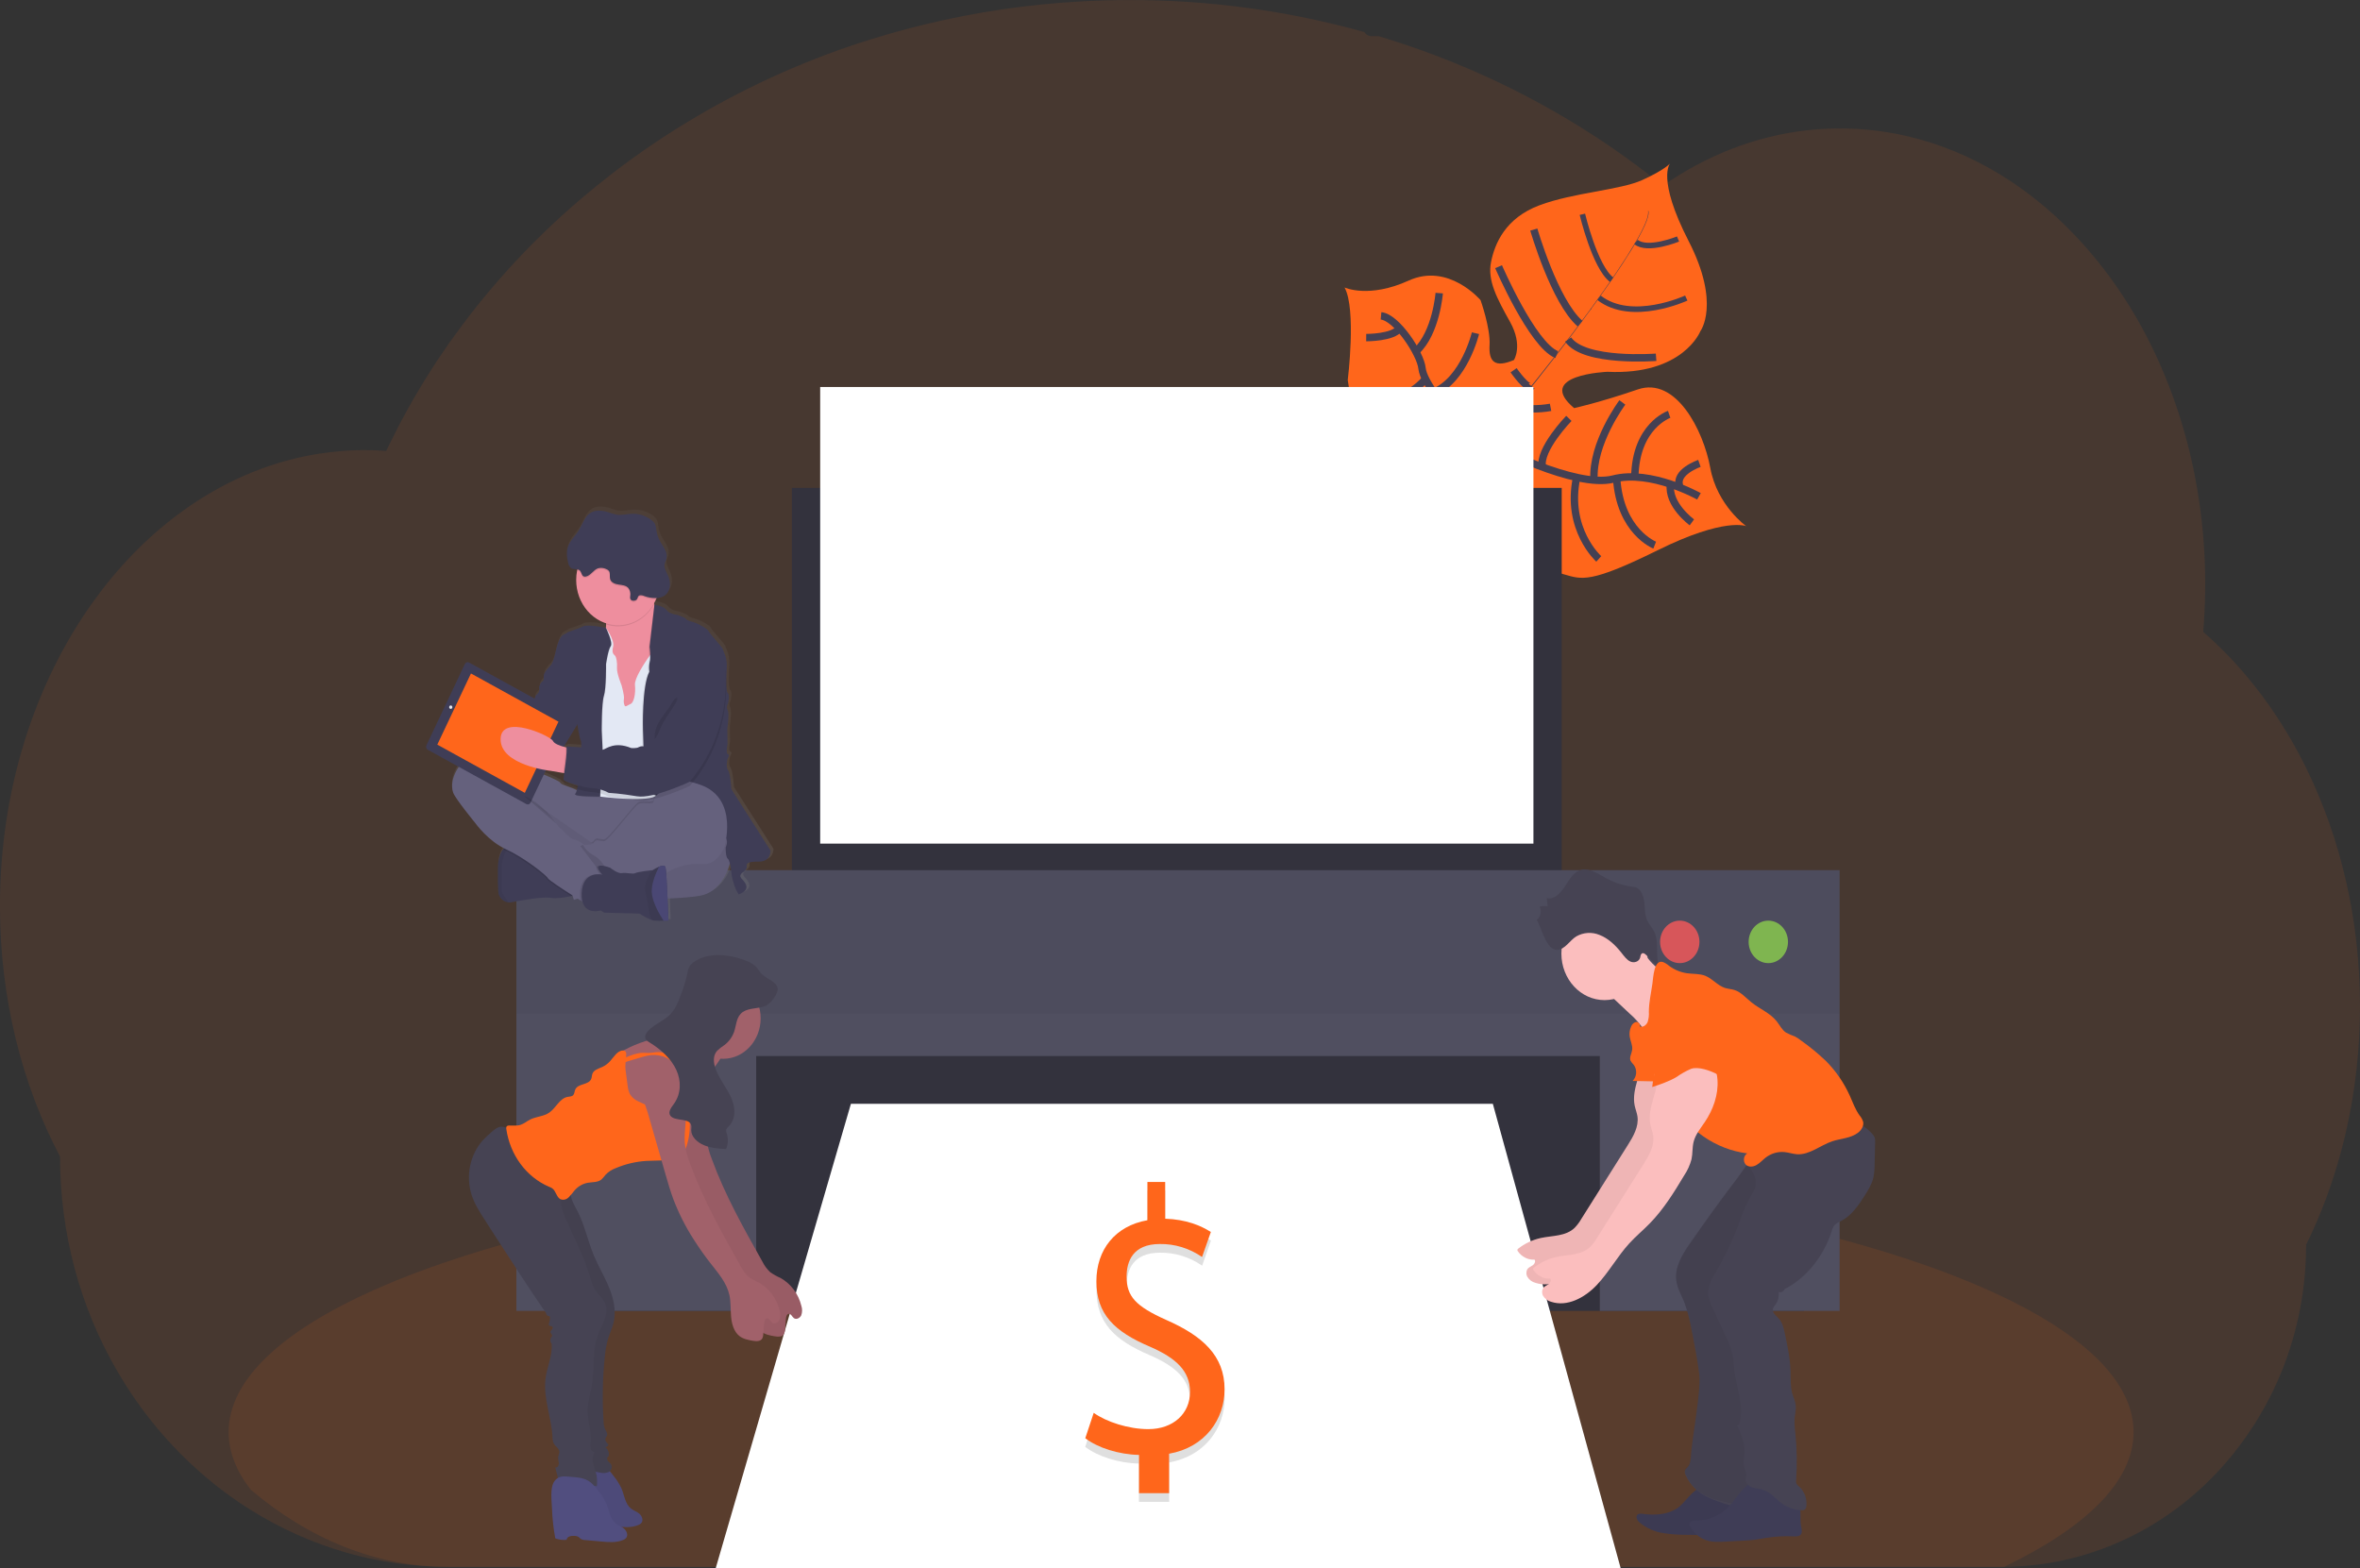 <svg width="319" height="212" viewBox="0 0 319 212" fill="none" xmlns="http://www.w3.org/2000/svg">
<rect x="0" y="0" width="319" height="212" fill="#333333" stroke="none"/>
<g clip-path="url(#clip0)">
<path opacity="0.1" d="M319 136.034C319.005 141.773 318.362 147.49 317.085 153.061C316.655 154.936 316.156 156.773 315.587 158.574C314.89 160.794 314.084 162.973 313.171 165.1C312.711 166.173 312.224 167.228 311.711 168.263C311.72 174.147 310.597 179.97 308.415 185.362C304.469 195.036 297.436 202.859 288.595 207.405C283.061 210.255 277.012 211.752 270.88 211.791H60.557C51.198 211.813 42.001 209.16 33.901 204.102C32.703 203.353 31.537 202.556 30.401 201.71C27.935 199.872 25.619 197.81 23.476 195.548C20.575 192.485 18.02 189.063 15.863 185.353C10.795 176.667 8.11 166.609 8.119 156.344C2.987 146.623 -0.006 134.979 -0.006 122.466C-0.006 106.679 4.75 92.278 12.564 81.376C14.193 79.099 15.977 76.956 17.902 74.965C19.801 72.996 21.843 71.192 24.007 69.572C25.738 68.273 27.547 67.1 29.424 66.063C30.206 65.631 30.992 65.227 31.791 64.85C32.492 64.514 33.202 64.201 33.92 63.906C34.781 63.551 35.653 63.227 36.536 62.932C37.419 62.638 38.29 62.379 39.15 62.155C40.413 61.821 41.699 61.55 43.006 61.342C44.09 61.169 45.173 61.05 46.256 60.956C47.118 60.89 47.986 60.851 48.862 60.839H49.336C50.3 60.839 51.259 60.88 52.209 60.95C52.31 60.734 52.418 60.514 52.518 60.298C52.897 59.52 53.29 58.743 53.685 57.98V57.959C53.753 57.828 53.821 57.696 53.891 57.568C54.211 56.945 54.544 56.328 54.885 55.717C55.042 55.425 55.197 55.15 55.356 54.872C55.392 54.805 55.427 54.741 55.468 54.673C55.63 54.381 55.795 54.089 55.963 53.796C56.799 52.356 57.669 50.938 58.571 49.543C58.65 49.423 58.723 49.306 58.802 49.189C58.942 48.972 59.072 48.759 59.23 48.546C59.603 47.981 59.988 47.414 60.375 46.856C60.646 46.461 60.917 46.067 61.209 45.687C61.913 44.704 62.637 43.728 63.376 42.763C64.115 41.798 64.895 40.828 65.684 39.878C65.792 39.746 65.9 39.617 66.014 39.486L67.171 38.126C67.227 38.062 67.276 38.004 67.33 37.945C67.469 37.784 67.601 37.623 67.75 37.466C68.37 36.758 69.007 36.059 69.646 35.37C72.911 31.868 76.389 28.606 80.057 25.605C80.201 25.482 80.347 25.365 80.49 25.248C81.178 24.687 81.877 24.134 82.576 23.591C86.42 20.616 90.438 17.911 94.604 15.493C94.891 15.317 95.183 15.151 95.479 14.984C99.215 12.852 103.057 10.943 106.987 9.266C109.128 8.352 111.307 7.498 113.525 6.705C114.993 6.187 116.466 5.693 117.958 5.243C120.266 4.528 122.602 3.883 124.968 3.308C131.936 1.62 139.025 0.577 146.158 0.191C148.325 0.068 150.516 0.007 152.731 0.007C163.421 -0.008 174.07 1.446 184.42 4.334C184.527 4.508 184.673 4.651 184.845 4.747C185.017 4.844 185.209 4.892 185.403 4.886H186.313C186.708 5 187.101 5.12 187.496 5.243C189.705 5.931 191.881 6.68 194.026 7.491L194.568 7.702C199.862 9.734 205.014 12.176 209.981 15.01C214.459 17.56 218.771 20.436 222.887 23.617C223.521 24.108 224.145 24.604 224.761 25.105C225.509 24.585 226.269 24.089 227.042 23.617C230.026 21.783 233.196 20.326 236.488 19.273C243.373 17.074 250.657 16.766 257.679 18.378C266.684 20.439 274.837 25.555 281.421 32.832C284.103 35.8 286.492 39.06 288.549 42.561C288.698 42.813 288.847 43.067 288.991 43.324C290.756 46.434 292.272 49.699 293.525 53.086C293.571 53.209 293.617 53.328 293.657 53.451C294.813 56.621 295.746 59.88 296.447 63.201C296.479 63.368 296.517 63.537 296.55 63.707C297.205 66.921 297.651 70.181 297.882 73.463C297.882 73.58 297.882 73.699 297.904 73.819C298.018 75.517 298.076 77.233 298.077 78.968C298.077 80.517 298.029 82.055 297.939 83.578C297.939 83.745 297.918 83.92 297.904 84.09C297.88 84.534 297.844 84.967 297.809 85.414C299.878 87.214 301.814 89.184 303.6 91.308C304.389 92.237 305.153 93.203 305.891 94.205C308.141 97.247 310.118 100.514 311.795 103.961C316.367 113.31 319 124.285 319 136.034Z" fill="#FF661B"/>
<path opacity="0.1" d="M288.395 193.576C288.395 200.221 282.014 206.44 270.88 211.795H60.557C50.826 211.795 41.712 207.995 33.901 201.367C31.937 198.853 30.903 196.248 30.903 193.573C30.903 186.51 38.118 179.918 50.593 174.345L50.945 174.193C54.466 172.635 58.401 171.165 62.702 169.782C62.81 169.747 62.921 169.715 63.03 169.674C66.442 168.592 70.072 167.567 73.92 166.598C74.042 166.569 74.161 166.537 74.283 166.513C75.767 166.133 77.281 165.78 78.828 165.426L79.424 165.291C90.677 162.771 103.469 160.772 117.341 159.415H117.357C119.3 159.22 121.264 159.046 123.248 158.892C125.455 158.702 127.69 158.541 129.949 158.392C131.674 158.272 133.421 158.17 135.173 158.076C135.18 158.073 135.187 158.072 135.194 158.072C135.2 158.072 135.207 158.073 135.214 158.076C143.12 157.646 151.288 157.421 159.641 157.421C180.295 157.421 199.817 158.79 217.116 161.222C217.132 161.219 217.148 161.219 217.164 161.222C219.824 161.596 222.435 161.991 224.981 162.412C225.709 162.535 226.435 162.657 227.148 162.783C230.02 163.284 232.819 163.813 235.544 164.371C267.584 170.945 288.395 181.584 288.395 193.576Z" fill="#FF661B"/>
<path d="M236.036 71.123C236.036 71.123 233.171 69.869 224.055 74.38C214.938 78.891 213.801 78.321 211.442 77.643C209.083 76.964 207.766 76.789 205.237 73.02C205.237 73.02 203.452 62.581 201.716 60.961C199.98 59.342 192.651 61.885 192.651 61.885C192.651 61.885 183.851 64.063 182.175 51.36C182.175 51.36 183.364 41.795 181.744 38.859C181.744 38.859 185.016 40.38 190.411 37.924C195.806 35.468 200.126 40.57 200.126 40.57C200.126 40.57 201.48 44.37 201.345 46.639C201.209 48.907 202.065 49.758 204.638 48.662C204.638 48.662 205.903 46.721 204.113 43.511C202.322 40.301 201.044 37.912 201.542 35.422C202.041 32.931 203.479 29.472 208.097 27.744C212.714 26.017 218.984 25.698 221.993 24.333C225.002 22.967 225.745 22.096 225.745 22.096C225.745 22.096 223.892 24.099 228.255 32.592C232.618 41.084 229.837 44.768 229.837 44.768C229.837 44.768 227.516 50.741 217.267 50.255C217.267 50.255 207.393 50.644 212.777 55.164C212.777 55.164 216.225 54.407 221.379 52.638C226.533 50.869 230.254 58.169 231.178 63.247C232.101 68.325 236.036 71.123 236.036 71.123Z" fill="#FF661B"/>
<path d="M222.763 28.527L222.817 28.51C223.212 30.129 218.8 36.643 215.027 41.82L214.984 41.782C220.303 34.491 223.069 29.782 222.763 28.527Z" fill="#444053"/>
<path d="M215.06 41.683L215.084 41.747C212.07 45.881 208.281 50.81 205.247 54.473C204.958 54.821 204.671 55.187 204.394 55.561L204.308 55.485C204.578 55.111 204.874 54.742 205.163 54.394C208.194 50.746 212.043 45.82 215.06 41.683Z" fill="#444053"/>
<path d="M204.381 55.392L204.44 55.503C198.921 62.943 198.555 74.505 198.542 74.596L197.377 73.134C197.39 73.041 198.823 62.885 204.381 55.392Z" fill="#444053"/>
<path d="M229.647 67.088C229.647 67.088 223.147 63.434 218.066 64.75C212.985 66.065 201.559 60.101 201.559 60.101C201.559 60.101 196.711 57.976 195.736 55.552C195.736 55.552 192.407 51.752 192.215 49.79C192.022 47.828 188.786 42.885 186.673 42.695" stroke="#444053" stroke-miterlimit="10"/>
<path d="M228.691 70.605C228.691 70.605 225.414 68.22 225.796 65.442" stroke="#444053" stroke-miterlimit="10"/>
<path d="M223.665 73.684C223.665 73.684 218.976 71.848 218.519 64.644" stroke="#444053" stroke-miterlimit="10"/>
<path d="M216.105 75.548C216.105 75.548 211.626 71.537 213.113 64.527" stroke="#444053" stroke-miterlimit="10"/>
<path d="M207.008 73.59C207.008 73.59 204.029 66.837 206.68 62.443" stroke="#444053" stroke-miterlimit="10"/>
<path d="M229.71 62.636C229.71 62.636 226.321 63.805 227.047 65.723" stroke="#444053" stroke-miterlimit="10"/>
<path d="M225.62 56.008C225.62 56.008 221.083 57.561 220.978 64.486" stroke="#444053" stroke-miterlimit="10"/>
<path d="M219.293 54.395C219.293 54.395 215.163 59.897 215.466 64.896" stroke="#444053" stroke-miterlimit="10"/>
<path d="M212.062 56.552C212.062 56.552 207.961 60.785 208.484 63.139" stroke="#444053" stroke-miterlimit="10"/>
<path d="M209.589 55.058C209.589 55.058 205.743 55.801 205.204 54.438" stroke="#444053" stroke-miterlimit="10"/>
<path d="M204.592 50.047C204.592 50.047 206.534 52.825 207.03 52.202" stroke="#444053" stroke-miterlimit="10"/>
<path d="M223.854 48.29C223.854 48.29 214.158 49.05 211.964 45.893" stroke="#444053" stroke-miterlimit="10"/>
<path d="M202.563 36.049C202.563 36.049 207.111 46.589 210.418 47.93" stroke="#444053" stroke-miterlimit="10"/>
<path d="M207.325 31.03C207.325 31.03 210.117 40.724 213.578 43.75" stroke="#444053" stroke-miterlimit="10"/>
<path d="M227.933 40.289C227.933 40.289 220.561 43.704 216.135 40.248" stroke="#444053" stroke-width="0.75" stroke-miterlimit="10"/>
<path d="M213.89 28.963C213.89 28.963 215.575 36.087 217.844 37.809" stroke="#444053" stroke-width="0.75" stroke-miterlimit="10"/>
<path d="M226.82 32.305C226.82 32.305 222.676 34 221.132 32.702" stroke="#444053" stroke-width="0.75" stroke-miterlimit="10"/>
<path d="M201.041 52.374C201.041 52.374 201.041 58.587 199.476 59.028" stroke="#444053" stroke-miterlimit="10"/>
<path d="M188.233 60.423C188.233 60.423 194.463 61.008 197.325 57.532" stroke="#444053" stroke-miterlimit="10"/>
<path d="M199.438 45.037C199.438 45.037 197.932 51.337 193.777 53.035" stroke="#444053" stroke-miterlimit="10"/>
<path d="M184.501 53.787C184.501 53.787 188.905 55.438 192.694 51.231" stroke="#444053" stroke-miterlimit="10"/>
<path d="M194.538 39.619C194.538 39.619 194.124 44.969 191.429 47.475" stroke="#444053" stroke-miterlimit="10"/>
<path d="M184.669 45.633C184.669 45.633 188.323 45.659 189.179 44.373" stroke="#444053" stroke-miterlimit="10"/>
<path d="M211.095 65.948H107.038V122.646H211.095V65.948Z" fill="#33323D"/>
<path d="M243.839 139.872H74.624V177.193H243.839V139.872Z" fill="#33323D"/>
<path d="M115.017 149.2H201.786L219.074 212H96.733L115.017 149.2Z" fill="white"/>
<path d="M69.803 117.621V137.001V141.082V177.19H102.217V142.743H216.246V177.19H248.66V141.082V137.001V117.621H69.803Z" fill="#504F60"/>
<path opacity="0.1" d="M248.66 117.621H69.803V136.998H248.66V117.621Z" fill="#33323D"/>
<path opacity="0.8" d="M239.021 130.183C240.49 130.183 241.681 128.897 241.681 127.312C241.681 125.726 240.49 124.441 239.021 124.441C237.552 124.441 236.362 125.726 236.362 127.312C236.362 128.897 237.552 130.183 239.021 130.183Z" fill="#8CCF4D"/>
<path opacity="0.8" d="M227.053 130.183C228.522 130.183 229.712 128.897 229.712 127.312C229.712 125.726 228.522 124.441 227.053 124.441C225.584 124.441 224.393 125.726 224.393 127.312C224.393 128.897 225.584 130.183 227.053 130.183Z" fill="#FA5959"/>
<path d="M207.273 52.31H110.863V114.03H207.273V52.31Z" fill="white"/>
<path d="M221.939 142.395C222.142 144.783 220.471 147.102 220.959 149.44C221.062 149.94 221.262 150.414 221.335 150.902C221.536 152.291 220.769 153.606 220.035 154.77L213.744 164.763C213.491 165.201 213.189 165.604 212.845 165.961C211.639 167.131 209.835 166.996 208.257 167.341C207.146 167.584 206.098 168.083 205.182 168.803C205.143 168.837 205.116 168.886 205.109 168.94C205.101 168.995 205.113 169.05 205.142 169.095C205.402 169.481 205.748 169.789 206.147 169.994C206.546 170.198 206.987 170.291 207.428 170.265C207.593 170.498 207.428 170.849 207.2 171.013C206.862 171.264 206.388 171.332 206.331 171.951C206.307 172.167 206.347 172.385 206.445 172.574C206.699 172.993 207.094 173.288 207.547 173.398C209.714 174.118 212.078 172.855 213.709 171.136C215.339 169.417 216.509 167.247 218.11 165.496C218.995 164.529 220.006 163.698 220.916 162.76C222.736 160.889 224.166 158.611 225.52 156.328C225.967 155.666 226.304 154.925 226.516 154.139C226.684 153.361 226.609 152.539 226.804 151.768C227.058 150.759 227.743 149.955 228.312 149.107C229.431 147.447 230.176 145.418 230.027 143.371C229.878 141.325 228.708 139.311 226.92 138.615C226.366 138.377 225.755 138.337 225.179 138.501C224.445 138.743 223.906 139.398 223.405 140.024L222.21 141.512C221.912 141.841 221.676 142.229 221.514 142.655C221.437 142.87 221.419 143.104 221.463 143.329C221.507 143.554 221.61 143.761 221.761 143.924" fill="#FBBEBE"/>
<path opacity="0.05" d="M221.939 142.395C222.142 144.783 220.471 147.102 220.959 149.44C221.062 149.94 221.262 150.414 221.335 150.902C221.536 152.291 220.769 153.606 220.035 154.77L213.744 164.763C213.491 165.201 213.189 165.604 212.845 165.961C211.639 167.131 209.835 166.996 208.257 167.341C207.146 167.584 206.098 168.083 205.182 168.803C205.143 168.837 205.116 168.886 205.109 168.94C205.101 168.995 205.113 169.05 205.142 169.095C205.402 169.481 205.748 169.789 206.147 169.994C206.546 170.198 206.987 170.291 207.428 170.265C207.593 170.498 207.428 170.849 207.2 171.013C206.862 171.264 206.388 171.332 206.331 171.951C206.307 172.167 206.347 172.385 206.445 172.574C206.699 172.993 207.094 173.288 207.547 173.398C209.714 174.118 212.078 172.855 213.709 171.136C215.339 169.417 216.509 167.247 218.11 165.496C218.995 164.529 220.006 163.698 220.916 162.76C222.736 160.889 224.166 158.611 225.52 156.328C225.967 155.666 226.304 154.925 226.516 154.139C226.684 153.361 226.609 152.539 226.804 151.768C227.058 150.759 227.743 149.955 228.312 149.107C229.431 147.447 230.176 145.418 230.027 143.371C229.878 141.325 228.708 139.311 226.92 138.615C226.366 138.377 225.755 138.337 225.179 138.501C224.445 138.743 223.906 139.398 223.405 140.024L222.21 141.512C221.912 141.841 221.676 142.229 221.514 142.655C221.437 142.87 221.419 143.104 221.463 143.329C221.507 143.554 221.61 143.761 221.761 143.924" fill="black"/>
<path d="M226.703 203.872C225.327 204.776 223.616 204.834 222.018 204.621C221.747 204.589 221.457 204.568 221.292 204.782C221.054 205.094 221.335 205.55 221.625 205.802C222.569 206.565 223.677 207.057 224.845 207.231C225.888 207.388 226.94 207.464 227.993 207.457C230.863 207.509 233.751 207.562 236.594 207.115C236.759 207.101 236.918 207.05 237.063 206.965C237.247 206.827 237.374 206.618 237.418 206.381C237.615 205.586 237.239 204.726 236.673 204.173C236.107 203.621 235.378 203.311 234.666 203.004L232.169 201.955C231.581 201.706 230.641 201.054 230.002 201.104C228.835 201.206 227.695 203.247 226.703 203.872Z" fill="#3F3D56"/>
<path opacity="0.05" d="M226.703 203.872C225.327 204.776 223.616 204.834 222.018 204.621C221.747 204.589 221.457 204.568 221.292 204.782C221.054 205.094 221.335 205.55 221.625 205.802C222.569 206.565 223.677 207.057 224.845 207.231C225.888 207.388 226.94 207.464 227.993 207.457C230.863 207.509 233.751 207.562 236.594 207.115C236.759 207.101 236.918 207.05 237.063 206.965C237.247 206.827 237.374 206.618 237.418 206.381C237.615 205.586 237.239 204.726 236.673 204.173C236.107 203.621 235.378 203.311 234.666 203.004L232.169 201.955C231.581 201.706 230.641 201.054 230.002 201.104C228.835 201.206 227.695 203.247 226.703 203.872Z" fill="black"/>
<path d="M228.445 168.074C227.408 169.568 226.33 171.29 226.587 173.141C226.725 174.138 227.242 175.018 227.622 175.938C228.096 177.205 228.447 178.522 228.67 179.868C229.06 181.823 229.45 183.785 229.688 185.77C229.959 188.012 228.686 194.5 228.567 196.76C228.537 197.303 228.48 197.894 228.128 198.286C227.99 198.441 227.806 198.578 227.746 198.768C227.708 198.961 227.737 199.163 227.827 199.335C228.415 200.765 229.615 201.826 230.947 202.434C232.28 203.042 235.522 204.086 236.968 204.141C237.16 204.166 237.355 204.138 237.534 204.06C237.729 203.933 237.883 203.744 237.973 203.519C239.018 201.364 238.014 193.693 238.03 191.258C238.03 189.211 238.488 187.211 238.406 185.183C238.339 183.554 237.935 181.967 237.789 180.341C237.548 177.678 238 175.006 238.455 172.375C238.802 170.36 239.148 168.343 239.593 166.349C239.863 165.136 240.178 163.908 240.798 162.841C241.288 162.002 241.954 161.303 242.515 160.502C244.069 158.304 244.759 155.533 244.435 152.79C244.403 152.521 240.828 153.77 240.516 153.916C239.233 154.505 238.053 155.325 237.025 156.342C236.213 157.19 235.549 158.327 234.823 159.28C233.799 160.625 232.789 161.981 231.792 163.347C230.66 164.916 229.544 166.492 228.445 168.074Z" fill="#464353"/>
<path opacity="0.05" d="M228.445 167.978C227.408 169.472 226.33 171.194 226.587 173.047C226.725 174.041 227.242 174.921 227.622 175.842C228.096 177.109 228.447 178.426 228.67 179.771C229.06 181.727 229.45 183.689 229.688 185.674C229.959 187.916 228.686 194.406 228.567 196.666C228.537 197.207 228.48 197.8 228.128 198.189C227.99 198.344 227.806 198.482 227.746 198.672C227.705 198.871 227.734 199.079 227.827 199.256C228.415 200.683 229.615 201.747 230.947 202.352C232.28 202.958 235.522 203.522 236.968 203.571C237.16 203.596 237.355 203.568 237.534 203.49C237.729 203.364 237.883 203.174 237.973 202.949C239.018 200.794 238.014 193.611 238.03 191.179C238.03 189.132 238.488 187.13 238.406 185.101C238.339 183.472 237.935 181.885 237.789 180.26C237.548 177.596 238 174.924 238.455 172.296C238.802 170.279 239.148 168.262 239.593 166.268C239.863 165.054 240.178 163.827 240.798 162.76C241.288 161.923 241.954 161.222 242.515 160.438C244.067 158.239 244.757 155.469 244.435 152.726C244.403 152.454 240.828 153.703 240.516 153.852C239.232 154.441 238.051 155.264 237.025 156.284C236.213 157.135 235.549 158.269 234.823 159.207C233.799 160.552 232.789 161.909 231.792 163.277C230.66 164.836 229.544 166.403 228.445 167.978Z" fill="black"/>
<path d="M216.883 135.182C220.103 135.182 222.714 132.364 222.714 128.888C222.714 125.412 220.103 122.594 216.883 122.594C213.662 122.594 211.052 125.412 211.052 128.888C211.052 132.364 213.662 135.182 216.883 135.182Z" fill="#FBBEBE"/>
<path d="M222.132 128.625C222.67 129.553 223.376 130.355 224.208 130.983C225.039 131.61 225.979 132.051 226.972 132.279L226.533 133.995C225.774 136.957 224.908 140.088 222.803 142.14C223.034 141.137 222.736 140.058 222.21 139.196C221.648 138.357 220.982 137.605 220.23 136.962L216.875 133.811C216.775 133.731 216.689 133.632 216.623 133.519C216.542 133.297 216.542 133.05 216.623 132.829C217.051 131.393 218.272 130.49 219.261 129.525C219.758 129.022 220.203 128.463 220.588 127.856C221.276 126.824 221.69 127.856 222.132 128.625Z" fill="#FBBEBE"/>
<path d="M209.199 122.561L209.069 121.392C209.99 121.649 210.862 120.807 211.45 119.93C212.037 119.053 212.585 118.024 213.481 117.662C214.564 117.217 215.724 117.928 216.764 118.512C217.93 119.213 219.21 119.664 220.534 119.843C220.745 119.85 220.954 119.888 221.157 119.954C221.834 120.214 222.156 121.123 222.253 121.962C222.351 122.801 222.324 123.678 222.66 124.421C222.912 124.982 223.348 125.4 223.613 125.953C224.325 127.444 223.637 129.478 224.39 130.94L222.522 129.09C222.348 128.92 222.107 128.745 221.92 128.888C221.733 129.031 221.761 129.248 221.698 129.443C221.517 130.028 220.853 130.192 220.368 129.967C219.884 129.742 219.534 129.245 219.179 128.797C218.353 127.745 217.37 126.821 216.2 126.371C215.694 126.161 215.152 126.071 214.611 126.106C214.069 126.14 213.541 126.3 213.061 126.573C212.189 127.105 211.55 128.344 210.483 128.388C209.018 128.446 208.408 125.503 207.728 124.339C207.976 124.137 208.15 123.847 208.22 123.521C208.29 123.195 208.252 122.852 208.113 122.553C208.232 122.503 209.18 122.371 209.199 122.561Z" fill="#464353"/>
<path d="M233.504 203.823C232.352 204.932 230.856 205.534 229.312 205.51C228.919 205.51 228.374 205.592 228.372 206.016C228.379 206.142 228.418 206.263 228.486 206.367C228.975 207.244 229.746 207.895 230.652 208.197C231.492 208.472 232.391 208.425 233.269 208.378L235.828 208.235C236.31 208.206 236.795 208.179 237.277 208.115C237.759 208.051 238.279 207.942 238.783 207.864C240.017 207.673 241.265 207.609 242.51 207.673C242.84 207.688 243.222 207.673 243.428 207.405C243.634 207.136 243.523 206.65 243.447 206.261C243.295 205.46 243.447 204.621 243.306 203.817C243.059 202.405 241.935 201.327 240.695 200.815C239.544 200.341 237.502 199.801 236.41 200.587C235.24 201.435 234.536 202.815 233.504 203.823Z" fill="#3F3D56"/>
<path d="M236.039 156.576C236.267 157.746 237.304 158.623 237.337 159.792C237.361 160.739 236.733 161.546 236.283 162.35C235.853 163.192 235.491 164.073 235.2 164.981C234.345 167.34 233.286 169.606 232.036 171.749C231.435 172.775 230.763 173.892 230.901 175.099C230.996 175.663 231.179 176.205 231.443 176.701L233.244 180.563C233.64 181.335 233.949 182.154 234.165 183.004C234.319 183.738 234.336 184.498 234.436 185.247C234.72 187.615 235.749 190 235.143 192.295C235.089 192.494 234.899 192.734 234.755 192.588C235.349 193.786 235.839 194.997 235.782 196.356C235.758 197.069 235.554 197.818 235.801 198.479C235.94 198.736 236.032 199.02 236.072 199.315C236.072 199.508 235.988 199.692 235.969 199.899C235.92 200.446 236.383 200.902 236.868 201.069C237.353 201.235 237.875 201.23 238.363 201.387C239.303 201.68 239.969 202.557 240.773 203.165C241.588 203.775 242.55 204.113 243.541 204.138C243.682 204.155 243.824 204.124 243.948 204.051C244.019 203.984 244.076 203.902 244.115 203.81C244.154 203.717 244.175 203.617 244.175 203.516C244.218 203.032 244.151 202.543 243.978 202.094C243.805 201.645 243.532 201.249 243.184 200.94C243.033 200.836 242.907 200.693 242.818 200.525C242.773 200.375 242.761 200.216 242.783 200.06C242.929 197.935 242.894 195.799 242.677 193.681C242.58 193.01 242.548 192.33 242.583 191.652C242.637 191.088 242.794 190.527 242.734 189.962C242.675 189.398 242.412 188.889 242.255 188.346C241.984 187.381 242.055 186.346 242.025 185.335C241.976 183.58 241.605 181.861 241.234 180.154C241.09 179.485 240.928 178.78 240.486 178.283C240.113 177.862 239.509 177.456 239.649 176.894C239.726 176.687 239.843 176.498 239.991 176.342C240.165 176.106 240.294 175.834 240.368 175.543C240.442 175.252 240.46 174.948 240.421 174.649C240.58 174.695 240.748 174.679 240.896 174.604C241.045 174.529 241.164 174.4 241.234 174.24C244.162 172.752 246.529 169.77 247.572 166.46C247.63 166.216 247.721 165.983 247.842 165.768C248.113 165.358 248.584 165.183 249.002 164.955C250.312 164.244 251.22 162.908 252.051 161.602C252.536 160.841 253.018 160.058 253.227 159.166C253.341 158.59 253.395 158.002 253.389 157.412L253.462 154.366C253.477 154.169 253.459 153.971 253.408 153.781C253.339 153.599 253.236 153.435 253.105 153.299C252.311 152.386 251.267 151.771 250.126 151.545C249.356 151.396 248.571 151.425 247.794 151.355C246.285 151.22 244.795 150.717 243.287 150.834C240.914 151.021 238.804 152.796 237.686 155.062C237.293 155.872 236.882 156.576 236.039 156.576Z" fill="#464353"/>
<path d="M222.876 136.767C222.911 137.237 222.853 137.709 222.706 138.153C222.522 138.58 222.056 138.91 221.652 138.737C221.774 138.445 221.449 138.097 221.149 138.135C221 138.171 220.861 138.245 220.745 138.352C220.629 138.458 220.539 138.594 220.482 138.746C220.28 139.181 220.213 139.674 220.29 140.152C220.385 140.737 220.704 141.322 220.62 141.906C220.553 142.403 220.214 142.9 220.396 143.368C220.512 143.578 220.658 143.768 220.829 143.93C221.067 144.245 221.184 144.646 221.155 145.052C221.126 145.457 220.954 145.835 220.675 146.108L225.219 146.204C225.054 147.026 225.393 147.865 225.783 148.593C226.874 150.593 228.38 152.294 230.182 153.562C231.983 154.83 234.033 155.631 236.169 155.901C236.054 155.975 235.955 156.075 235.88 156.195C235.805 156.314 235.755 156.45 235.734 156.593C235.714 156.736 235.722 156.882 235.76 157.02C235.798 157.159 235.864 157.287 235.953 157.395C236.321 157.79 236.947 157.74 237.41 157.483C237.873 157.226 238.238 156.802 238.661 156.474C239.406 155.901 240.317 155.635 241.229 155.726C241.797 155.784 242.35 155.983 242.921 156.018C244.606 156.115 246.052 154.808 247.664 154.264C248.845 153.872 250.18 153.872 251.185 153.077C251.613 152.735 251.962 152.174 251.837 151.615C251.732 151.295 251.565 151.002 251.347 150.756C250.776 149.961 250.44 149.002 250.034 148.098C249.223 146.308 248.109 144.698 246.748 143.351C245.723 142.381 244.637 141.489 243.498 140.682C243.221 140.458 242.925 140.263 242.615 140.097C242.202 139.951 241.798 139.775 241.407 139.568C240.866 139.205 240.565 138.565 240.156 138.047C239.254 136.913 237.87 136.39 236.76 135.498C236.015 134.914 235.359 134.112 234.468 133.823C234.038 133.683 233.577 133.671 233.144 133.531C232.164 133.209 231.449 132.268 230.484 131.888C229.721 131.595 228.881 131.665 228.074 131.557C227.186 131.438 226.338 131.091 225.601 130.543C225.357 130.33 225.082 130.16 224.789 130.04C223.573 129.64 223.472 132.086 223.359 132.937C223.177 134.238 222.876 135.489 222.876 136.767Z" fill="#FF661B"/>
<path d="M224.063 144.982C224.266 147.37 222.595 149.686 223.082 152.027C223.185 152.527 223.386 153.001 223.459 153.489C223.662 154.878 222.893 156.193 222.159 157.354L215.867 167.323C215.615 167.762 215.313 168.164 214.968 168.522C213.763 169.691 211.959 169.557 210.38 169.902C209.27 170.145 208.222 170.644 207.306 171.363C207.266 171.398 207.24 171.447 207.232 171.501C207.225 171.555 207.236 171.611 207.265 171.656C207.525 172.042 207.87 172.351 208.27 172.556C208.669 172.76 209.11 172.853 209.551 172.825C209.716 173.062 209.551 173.41 209.324 173.574C208.985 173.828 208.511 173.895 208.454 174.515C208.43 174.73 208.47 174.948 208.568 175.138C208.823 175.555 209.218 175.851 209.67 175.962C211.837 176.681 214.201 175.418 215.832 173.699C217.462 171.98 218.632 169.811 220.236 168.06C221.121 167.092 222.132 166.262 223.039 165.324C224.862 163.452 226.275 161.175 227.643 158.892C228.09 158.229 228.427 157.489 228.64 156.702C228.808 155.924 228.732 155.103 228.927 154.331C229.182 153.323 229.867 152.516 230.436 151.671C231.554 150.01 232.299 147.981 232.15 145.935C232.001 143.888 230.831 141.874 229.043 141.178C228.489 140.939 227.879 140.899 227.302 141.064C226.571 141.307 226.029 141.962 225.528 142.587L224.334 144.076C224.036 144.404 223.8 144.793 223.64 145.219C223.563 145.432 223.545 145.666 223.588 145.891C223.631 146.115 223.734 146.322 223.884 146.484" fill="#FBBEBE"/>
<path d="M227.248 135.167C226.419 135.22 225.509 135.308 224.924 135.945C224.68 136.238 224.483 136.572 224.339 136.933C223.773 138.181 223.22 139.485 223.18 140.874C223.145 141.985 223.451 143.07 223.6 144.169C223.73 145.081 223.399 146.011 223.329 146.934C224.355 146.595 225.709 146.133 226.641 145.56C227.251 145.129 227.9 144.765 228.578 144.473C229.566 144.119 231.226 144.727 232.158 145.227C232.21 144.514 231.717 143.277 231.768 142.564C231.776 142.265 231.826 141.97 231.914 141.687C232.055 141.387 232.221 141.102 232.41 140.836C232.769 140.209 232.935 139.474 232.883 138.739C232.83 138.003 232.564 137.304 232.12 136.743C231.289 135.732 229.983 135.352 228.74 135.197C227.956 135.098 227.167 135.068 226.378 135.106" fill="#FF661B"/>
<path d="M104.544 114.715L99.203 106.354C99.203 106.354 99.103 104.284 98.754 103.801C98.404 103.319 98.678 102.243 98.678 102.243C98.678 102.243 99.054 101.658 98.729 101.597C98.404 101.536 98.678 100.226 98.678 100.226L98.653 98.13C98.653 98.13 98.954 96.112 98.705 95.63C98.631 95.499 98.594 95.348 98.599 95.195C98.603 95.042 98.648 94.894 98.729 94.768C98.729 94.768 99.027 93.613 98.729 93.306C98.431 92.999 98.504 91.21 98.577 89.783C98.65 88.356 98.055 87.552 98.055 87.339C98.055 87.126 96.083 85.027 96.083 84.837C96.083 84.647 94.834 83.869 94.084 83.667C93.334 83.466 92.963 83.29 92.987 83.182C93.012 83.074 91.815 82.647 91.815 82.647C91.815 82.647 90.766 82.565 90.366 82.001C89.965 81.437 88.74 81.273 88.711 81.267L88.686 81.156C88.686 81.115 88.673 81.074 88.665 81.033C88.764 80.863 88.854 80.687 88.936 80.507L89.006 80.343C89.445 80.346 89.873 80.202 90.233 79.931C90.41 79.773 90.555 79.576 90.658 79.354C90.761 79.132 90.82 78.89 90.831 78.642C90.853 78.145 90.752 77.65 90.539 77.209C90.32 76.727 89.997 76.224 90.111 75.698C90.16 75.473 90.284 75.274 90.349 75.052C90.446 74.618 90.382 74.16 90.171 73.777C89.981 73.388 89.718 73.043 89.507 72.666C89.239 72.183 89.06 71.649 88.979 71.093C88.964 70.797 88.899 70.507 88.787 70.237C88.673 70.046 88.524 69.884 88.348 69.76C87.566 69.158 86.623 68.85 85.664 68.883C84.984 68.906 84.31 69.105 83.632 69.015C83.229 68.94 82.832 68.828 82.446 68.681C81.609 68.412 80.642 68.304 79.914 68.822C79.185 69.339 78.895 70.357 78.4 71.16C77.964 71.862 77.317 72.453 76.992 73.207C76.992 73.207 76.992 73.178 76.992 73.166C76.91 73.338 76.847 73.519 76.805 73.707C76.712 74.302 76.75 74.913 76.916 75.49C76.952 75.801 77.097 76.085 77.319 76.285C77.566 76.458 77.904 76.417 78.191 76.472L78.159 76.624C77.867 78.136 78.111 79.71 78.844 81.036C79.577 82.362 80.745 83.341 82.116 83.781C82.116 83.837 82.116 83.889 82.116 83.945C82.115 84.099 82.106 84.254 82.089 84.407C82.089 84.407 79.578 83.849 78.904 84.226C78.229 84.603 76.907 84.898 76.707 85.103C76.507 85.307 76.008 85.158 75.559 86.421C75.109 87.684 75.06 88.973 74.475 89.567C73.89 90.16 73.603 90.561 73.576 90.991C73.549 91.42 73.652 91.528 73.427 91.663C73.203 91.797 72.886 92.362 72.978 92.578C73.012 92.726 73.005 92.882 72.956 93.025C72.908 93.168 72.821 93.293 72.707 93.382C72.588 93.472 72.494 93.594 72.433 93.735C72.371 93.877 72.345 94.033 72.357 94.189C72.357 94.189 72.206 94.774 71.856 94.917C71.507 95.06 71.282 95.937 71.282 95.937L70.15 97.34L67.908 94.662C67.739 94.462 67.504 94.342 67.254 94.329C67.004 94.315 66.759 94.409 66.572 94.589L65.47 95.659C65.045 95.771 64.661 96.017 64.368 96.367C64.129 96.634 63.935 96.945 63.796 97.285L63.195 97.87C63.005 98.124 62.889 98.433 62.861 98.757C62.833 99.083 62.894 99.409 63.038 99.697L64.476 101.413V101.427C63.967 101.476 63.482 101.689 63.087 102.038C60.942 104.085 60.92 105.965 61.239 106.824C61.559 107.684 64.284 110.99 64.284 110.99C64.284 110.99 65.865 113.209 68.149 114.387L68.132 114.408C68.085 114.461 68.041 114.516 68 114.574L67.962 114.627L67.927 114.68L67.886 114.744C67.875 114.761 67.865 114.778 67.856 114.797L67.813 114.873C67.803 114.889 67.794 114.907 67.786 114.925C67.767 114.96 67.751 114.995 67.734 115.03C67.728 115.042 67.723 115.054 67.718 115.066C67.696 115.112 67.675 115.159 67.656 115.212L67.634 115.264C67.621 115.299 67.61 115.334 67.596 115.372C67.588 115.395 67.58 115.419 67.574 115.443L67.542 115.548C67.533 115.573 67.526 115.598 67.52 115.624C67.52 115.662 67.499 115.7 67.49 115.741C67.482 115.782 67.477 115.788 67.472 115.814C67.466 115.84 67.444 115.94 67.434 116.007C67.434 116.03 67.434 116.057 67.42 116.083C67.406 116.109 67.406 116.174 67.398 116.22C67.39 116.267 67.398 116.285 67.398 116.32L67.382 116.451V116.556C67.382 116.606 67.382 116.656 67.369 116.709C67.355 116.761 67.369 116.77 67.369 116.802C67.369 116.887 67.369 116.972 67.369 117.062C67.32 120.208 67.49 120.664 67.49 120.664C67.602 120.955 67.784 121.207 68.017 121.396C68.25 121.585 68.525 121.703 68.815 121.737C68.957 121.749 69.1 121.741 69.24 121.714C70.54 121.471 73.573 120.907 74.657 121.129C75.304 121.257 76.499 121.065 77.349 120.892L77.574 120.845L77.728 121.38L78.221 121.234L78.641 121.494L78.912 121.661C79.405 123.462 81.403 122.848 81.403 122.848L81.877 123.14L86.696 123.275C87.237 123.626 87.808 123.92 88.402 124.152C88.48 124.179 88.561 124.199 88.643 124.21C89.094 124.25 89.546 124.259 89.997 124.236C90.366 124.236 90.65 124.21 90.65 124.21C90.65 124.21 90.601 122.798 90.531 121.217C92.024 121.177 93.514 121.045 94.994 120.822C97.567 120.337 98.64 117.811 99.035 116.46C99.153 117.012 99.238 117.571 99.287 118.135C99.392 118.631 99.526 119.119 99.688 119.597C99.826 119.979 100.008 120.34 100.23 120.673C102.125 119.974 100.977 118.919 100.579 118.468C100.181 118.018 100.85 117.635 100.85 117.635C100.85 117.635 101.375 117.258 101.324 116.91C101.272 116.562 101.248 116.185 102.949 116.212C104.65 116.238 104.544 114.715 104.544 114.715ZM78.186 97.551C78.208 97.703 78.457 99.361 78.657 99.796C78.717 100.084 78.736 100.379 78.714 100.673C77.709 100.585 76.661 100.539 76.661 100.539C76.691 100.578 76.709 100.626 76.715 100.676L76.555 100.638L76.328 100.58L78.18 97.536L78.186 97.551ZM74.513 103.854L76.255 104.146L76.401 104.17C76.352 104.459 76.322 104.752 76.312 105.047C76.312 105.076 76.35 105.108 76.406 105.146C76.382 105.294 76.371 105.444 76.374 105.593C76.401 105.74 77.214 106.061 78.148 106.327C78.135 106.383 78.124 106.435 78.11 106.482C77.284 106.014 75.987 105.795 75.838 105.447C75.689 105.099 71.269 103.433 71.269 103.433L70.83 103.196L71.992 103.433L72.311 103.398C73.035 103.601 73.771 103.754 74.513 103.854V103.854Z" fill="url(#paint0_linear)"/>
<path d="M98.862 115.884C98.862 115.884 98.171 120.398 94.658 121.065C91.146 121.731 79.418 121.6 79.418 121.6C79.418 121.6 72.712 120.556 70.288 114.443C67.864 108.33 66.304 105.895 68.392 105.79C70.481 105.684 81.68 109.882 82.322 109.929C82.963 109.976 99.482 100.635 98.862 115.884Z" fill="#65617D"/>
<path opacity="0.05" d="M98.862 115.884C98.862 115.884 98.171 120.398 94.658 121.065C91.146 121.731 79.418 121.6 79.418 121.6C79.418 121.6 72.712 120.556 70.288 114.443C67.864 108.33 66.304 105.895 68.392 105.79C70.481 105.684 81.68 109.882 82.322 109.929C82.963 109.976 99.482 100.635 98.862 115.884Z" fill="black"/>
<path d="M67.415 120.909C67.523 121.198 67.703 121.45 67.934 121.638C68.164 121.826 68.438 121.943 68.725 121.976C68.868 121.986 69.01 121.977 69.151 121.95C70.437 121.71 73.454 121.149 74.519 121.365C75.158 121.491 76.341 121.301 77.184 121.132C77.744 121.018 78.156 120.909 78.156 120.909C78.156 120.909 77.165 117.357 77.043 117.252C76.921 117.147 72.588 114.329 72.588 114.329L69.159 114.062C68.697 114.137 68.28 114.401 67.994 114.799C67.634 115.273 67.323 116.048 67.301 117.319C67.244 120.45 67.415 120.909 67.415 120.909Z" fill="#3F3D56"/>
<path opacity="0.05" d="M67.415 120.91C67.523 121.199 67.703 121.451 67.934 121.639C68.165 121.826 68.438 121.943 68.725 121.977C68.39 121.509 68.079 121.021 67.794 120.515L67.813 117.925C67.745 117.215 67.832 116.497 68.067 115.829C68.302 115.162 68.679 114.563 69.167 114.081C69.167 114.081 67.361 114.212 67.309 117.337C67.257 120.463 67.415 120.91 67.415 120.91Z" fill="black"/>
<path opacity="0.1" d="M82.286 115.244L85.48 112.546L90.501 107.204L89.147 107.137C88.944 107.278 88.375 107.722 88.353 108.254C88.329 108.906 86.999 108.301 86.303 108.672C85.607 109.043 82.221 113.73 81.628 113.698C81.035 113.665 80.564 113.373 80.315 113.829L80.299 113.858L82.286 115.244Z" fill="black"/>
<path opacity="0.1" d="M67.986 114.806C68.1 114.864 68.216 114.922 68.333 114.975C70.757 116.098 73.75 118.448 73.974 118.875C74.11 119.135 75.846 120.272 77.184 121.126C77.745 121.012 78.156 120.904 78.156 120.904C78.156 120.904 77.165 117.352 77.043 117.247C76.921 117.141 72.588 114.323 72.588 114.323L69.159 114.057C68.693 114.132 68.272 114.401 67.986 114.806Z" fill="black"/>
<path d="M61.258 107.152C61.578 108.006 64.276 111.292 64.276 111.292C64.276 111.292 65.982 113.695 68.409 114.8C70.835 115.905 73.825 118.273 74.047 118.7C74.191 118.975 76.125 120.232 77.484 121.094L77.79 121.287L78.465 121.711L78.822 121.93C78.822 121.93 79.651 121.214 80.477 120.492C81.303 119.77 82.102 119.062 82.102 119.03C82.102 118.998 82.449 118.042 82.373 117.989C82.297 117.937 82.165 117.592 81.85 117.162C81.519 116.685 81.087 116.301 80.591 116.039C79.873 115.641 79.301 114.993 78.966 114.2C78.966 114.2 78.858 114.116 78.695 114.002C78.358 113.752 77.982 113.57 77.585 113.467C77.043 113.394 76.025 112.192 76.025 112.192C75.629 111.914 75.298 111.539 75.06 111.099C74.79 110.514 70.963 107.666 70.608 107.403L79.909 113.853L82.135 115.396L85.328 112.701L90.349 107.359L88.692 107.278C86.254 107.164 81.921 106.985 81.379 107.12C80.935 107.23 80.478 107.263 80.025 107.216C80.025 107.216 78.79 107.275 77.972 106.81C77.154 106.345 75.868 106.126 75.719 105.781C75.57 105.436 71.193 103.781 71.193 103.781C71.193 103.781 65.234 100.364 63.103 102.392C60.971 104.421 60.936 106.292 61.258 107.152Z" fill="#65617D"/>
<path d="M80.48 87.55L81.246 90.301L82.238 96.496L85.875 96.762L86.915 94.891L87.966 93.008C87.966 93.008 88.621 90.505 89.093 88.085C89.507 85.942 89.781 83.86 89.328 83.635C88.925 83.436 88.662 82.714 88.489 81.937C88.467 81.843 88.448 81.744 88.432 81.644C88.311 80.987 88.229 80.322 88.188 79.653C88.188 79.653 80.569 79.227 81.634 82.618C81.824 83.197 81.921 83.807 81.921 84.422C81.921 84.58 81.921 84.734 81.894 84.881C81.841 85.407 81.688 85.915 81.445 86.374C81.201 86.834 80.873 87.234 80.48 87.55Z" fill="#EE8E9E"/>
<path d="M78.898 87.096L79.169 91.774L79.787 95.753L80.48 97.598L81.1 107.678C81.1 107.678 87.059 108.423 88.516 107.663C88.623 107.619 88.717 107.543 88.787 107.444C90.539 104.588 89.965 96.314 89.965 96.314L90.631 90.973L90.187 88.201L89.103 88.079L88.275 87.982C88.275 87.982 88.088 88.231 87.817 88.617C87.083 89.66 85.734 91.718 85.826 92.575C85.948 93.744 85.677 94.952 85.255 95.139C84.832 95.326 84.488 95.648 84.415 95.326C84.31 95.056 84.284 94.759 84.339 94.472C84.415 94.016 84.017 92.628 84.017 92.628C84.017 92.628 83.351 90.999 83.4 90.306C83.448 89.614 83.326 88.809 83.129 88.622C82.931 88.435 82.657 88.248 82.88 87.395C83.102 86.541 81.904 84.877 81.904 84.877L78.898 87.096Z" fill="#E3E8F4"/>
<path opacity="0.1" d="M86.777 98.767L87.026 106.751L88.453 107.608C88.561 107.562 88.654 107.485 88.724 107.386C90.477 104.53 89.902 96.256 89.902 96.256L90.571 90.915L90.124 88.144L89.041 88.021C89.458 85.878 89.729 83.799 89.277 83.571C88.873 83.372 88.611 82.65 88.44 81.876L87.668 87.524C87.668 87.524 87.733 88.032 87.755 88.559C87.787 88.891 87.766 89.228 87.692 89.553C87.592 89.99 87.576 90.444 87.644 90.889C87.197 91.736 86.975 93.309 86.866 94.827C86.72 96.844 86.777 98.767 86.777 98.767Z" fill="black"/>
<path d="M88.462 81.734C88.462 81.734 89.71 81.901 90.106 82.462C90.501 83.024 91.541 83.106 91.541 83.106C91.541 83.106 92.727 83.532 92.703 83.638C92.678 83.743 93.05 83.906 93.786 84.12C94.523 84.333 95.766 85.108 95.766 85.289C95.766 85.471 97.719 87.558 97.719 87.771C97.719 87.985 98.312 88.786 98.239 90.201C98.166 91.616 98.09 93.417 98.388 93.709C98.686 94.001 98.388 95.15 98.388 95.15C98.308 95.275 98.263 95.423 98.259 95.575C98.254 95.727 98.291 95.877 98.363 96.007C98.61 96.486 98.312 98.489 98.312 98.489L98.339 100.573C98.339 100.573 98.068 101.88 98.388 101.936C98.707 101.991 98.339 102.576 98.339 102.576C98.339 102.576 98.068 103.643 98.412 104.125C98.756 104.608 98.856 106.66 98.856 106.66L104.151 114.966C104.151 114.966 104.227 116.489 102.545 116.463C100.863 116.436 100.885 116.81 100.936 117.155C100.988 117.5 100.465 117.877 100.465 117.877C100.465 117.877 99.799 118.252 100.194 118.705C100.59 119.158 101.727 120.202 99.848 120.895C99.626 120.565 99.444 120.206 99.306 119.827C99.147 119.356 99.015 118.875 98.91 118.386C98.91 118.386 98.737 116.354 98.391 116.088C98.044 115.822 98.093 114.539 98.093 114.539C98.093 114.539 98.588 113.498 97.895 113.077C97.201 112.656 87.159 106.645 87.159 106.645L86.915 98.659C86.915 98.659 86.742 92.756 87.782 90.78C87.714 90.335 87.73 89.881 87.831 89.444C88.004 88.964 87.806 87.415 87.806 87.415L88.462 81.734Z" fill="#3F3D56"/>
<path opacity="0.1" d="M81.978 84.95C81.978 84.95 79.491 84.398 78.822 84.772C78.153 85.146 76.845 85.439 76.656 85.649C76.466 85.86 75.965 85.705 75.518 86.959C75.071 88.213 75.025 89.496 74.454 90.084C73.882 90.672 73.59 91.072 73.565 91.499C73.541 91.926 73.638 92.034 73.416 92.166C73.194 92.297 72.875 92.861 72.969 93.075C73.064 93.288 78.115 97.989 78.115 97.989C78.115 97.989 78.365 99.778 78.587 100.232C78.809 100.685 78.34 106.935 77.845 107.362C77.349 107.789 81.173 107.754 81.173 107.754C81.173 107.754 81.347 103.661 81.496 103.439C81.644 103.216 81.395 98.846 81.395 98.846C81.395 98.846 81.371 95.107 81.693 94.118C82.016 93.13 81.964 89.844 81.964 89.844C81.964 89.844 82.249 87.874 82.595 87.415C82.942 86.956 81.978 84.95 81.978 84.95Z" fill="black"/>
<path d="M81.904 84.872C81.904 84.872 79.418 84.32 78.749 84.691C78.08 85.062 76.769 85.36 76.583 85.568C76.396 85.775 75.889 85.621 75.445 86.878C75.001 88.135 74.949 89.412 74.381 90C73.812 90.588 73.514 90.988 73.49 91.415C73.465 91.842 73.565 91.95 73.341 92.084C73.116 92.219 72.799 92.777 72.896 92.991C72.994 93.204 78.042 97.905 78.042 97.905C78.042 97.905 78.289 99.694 78.514 100.147C78.738 100.6 78.264 106.851 77.769 107.278C77.273 107.705 81.111 107.667 81.111 107.667C81.111 107.667 81.284 103.574 81.431 103.354C81.577 103.135 81.333 98.759 81.333 98.759C81.333 98.759 81.309 95.022 81.631 94.034C81.953 93.046 81.915 89.76 81.915 89.76C81.915 89.76 82.2 87.79 82.546 87.331C82.893 86.872 81.904 84.872 81.904 84.872Z" fill="#3F3D56"/>
<path opacity="0.1" d="M81.645 82.612C81.834 83.192 81.931 83.802 81.932 84.416C83.147 84.8 84.446 84.736 85.624 84.233C86.801 83.73 87.789 82.817 88.432 81.639C88.311 80.982 88.229 80.317 88.188 79.648C88.188 79.648 80.58 79.218 81.645 82.612Z" fill="black"/>
<path d="M77.883 78.39C77.882 79.958 78.438 81.466 79.437 82.603C80.436 83.741 81.801 84.421 83.251 84.504C84.701 84.588 86.125 84.067 87.23 83.05C88.335 82.032 89.036 80.597 89.189 79.038C89.341 77.479 88.934 75.916 88.051 74.672C87.167 73.428 85.876 72.597 84.442 72.351C83.007 72.105 81.54 72.462 80.343 73.349C79.146 74.236 78.31 75.585 78.007 77.118C77.924 77.536 77.882 77.963 77.883 78.39Z" fill="#EE8E9E"/>
<path d="M74.245 92.552L72.891 93.005C72.926 93.152 72.918 93.308 72.87 93.451C72.822 93.593 72.735 93.717 72.62 93.806C72.502 93.895 72.408 94.016 72.348 94.156C72.288 94.297 72.263 94.453 72.276 94.607C72.276 94.607 72.127 95.192 71.781 95.329C71.434 95.466 71.212 96.344 71.212 96.344L70.074 97.758C70.074 97.758 69.652 98.133 69.728 98.32C69.803 98.507 69.281 98.559 69.281 98.559L69.552 103.313L71.902 103.796L73.362 103.635L74.549 103.155L75.588 102.486L76.057 101.179L78.137 97.758L74.245 92.552Z" fill="#3F3D56"/>
<path d="M69.619 98.925C69.619 98.925 66.602 94.227 64.349 96.761C62.095 99.296 65.264 103.412 66.006 103.278C66.748 103.143 70.288 102.93 70.288 102.93L69.619 98.925Z" fill="#EE8E9E"/>
<path d="M76.727 96.893L63.399 89.55C63.194 89.437 62.943 89.525 62.838 89.747L57.641 100.738C57.536 100.959 57.617 101.231 57.823 101.344L71.151 108.687C71.356 108.8 71.607 108.712 71.712 108.49L76.909 97.499C77.014 97.278 76.932 97.006 76.727 96.893Z" fill="#3F3D56"/>
<path d="M75.487 97.547L63.66 91.03L59.11 100.652L70.938 107.168L75.487 97.547Z" fill="#FF661B"/>
<path d="M60.931 95.82C61.05 95.82 61.147 95.715 61.147 95.586C61.147 95.457 61.05 95.352 60.931 95.352C60.811 95.352 60.714 95.457 60.714 95.586C60.714 95.715 60.811 95.82 60.931 95.82Z" fill="#E6E8EC"/>
<path d="M73.733 103.055C73.932 103.055 74.094 102.881 74.094 102.667C74.094 102.452 73.932 102.278 73.733 102.278C73.534 102.278 73.373 102.452 73.373 102.667C73.373 102.881 73.534 103.055 73.733 103.055Z" fill="#E6E8EC"/>
<path d="M67.666 99.914C67.639 103.439 74.394 104.188 74.394 104.188L76.119 104.48L76.894 104.612L77.216 101.168C77.216 101.168 76.862 101.109 76.42 100.998C75.765 100.835 74.917 100.551 74.741 100.151C74.456 99.487 67.686 96.388 67.666 99.914Z" fill="#EE8E9E"/>
<path opacity="0.1" d="M78.007 77.118C78.162 77.131 78.309 77.201 78.421 77.317C78.611 77.537 78.622 77.925 78.871 78.06C78.964 78.102 79.067 78.115 79.166 78.095C79.825 77.996 80.204 77.195 80.837 76.972C81.206 76.87 81.596 76.906 81.942 77.075C82.083 77.124 82.21 77.212 82.311 77.329C82.522 77.621 82.373 78.06 82.471 78.416C82.606 78.913 83.156 79.109 83.63 79.174C84.104 79.238 84.64 79.276 84.957 79.662C85.062 79.807 85.137 79.974 85.178 80.152C85.218 80.331 85.223 80.516 85.192 80.697C85.164 80.823 85.164 80.954 85.192 81.08C85.323 81.48 85.964 81.419 86.132 81.103C86.257 80.872 86.219 80.682 86.509 80.618C86.716 80.6 86.924 80.639 87.113 80.732C87.617 80.919 88.148 81.007 88.681 80.992C89.02 80.212 89.202 79.363 89.216 78.501C89.23 77.639 89.075 76.784 88.761 75.992C88.447 75.199 87.981 74.487 87.395 73.903C86.808 73.318 86.114 72.874 85.357 72.599C84.6 72.324 83.798 72.225 83.003 72.308C82.209 72.392 81.439 72.655 80.745 73.082C80.052 73.509 79.449 74.089 78.978 74.785C78.507 75.48 78.177 76.276 78.01 77.118H78.007Z" fill="black"/>
<path d="M85.19 80.919C85.162 80.794 85.162 80.662 85.19 80.536C85.221 80.356 85.216 80.171 85.175 79.993C85.135 79.815 85.059 79.648 84.954 79.504C84.637 79.116 84.104 79.081 83.627 79.013C83.15 78.946 82.603 78.753 82.468 78.256C82.37 77.9 82.519 77.464 82.308 77.171C82.209 77.052 82.082 76.964 81.94 76.917C81.593 76.748 81.204 76.711 80.835 76.812C80.201 77.034 79.822 77.835 79.164 77.934C79.064 77.956 78.961 77.943 78.868 77.9C78.619 77.765 78.598 77.376 78.419 77.157C78.118 76.815 77.547 77.037 77.181 76.783C76.959 76.583 76.816 76.3 76.78 75.99C76.617 75.417 76.579 74.81 76.672 74.219C76.886 73.228 77.709 72.546 78.232 71.696C78.722 70.906 78.999 69.907 79.732 69.383C80.466 68.86 81.412 68.977 82.243 69.243C82.625 69.39 83.019 69.502 83.419 69.576C84.088 69.664 84.759 69.468 85.431 69.445C86.383 69.412 87.318 69.72 88.091 70.322C88.265 70.444 88.412 70.606 88.524 70.795C88.636 71.064 88.702 71.352 88.719 71.646C88.798 72.198 88.975 72.728 89.242 73.207C89.447 73.584 89.71 73.924 89.897 74.312C90.106 74.694 90.17 75.147 90.076 75.578C90.011 75.797 89.886 75.996 89.838 76.221C89.729 76.742 90.046 77.242 90.263 77.721C90.474 78.16 90.573 78.651 90.552 79.145C90.541 79.391 90.482 79.632 90.38 79.852C90.278 80.073 90.135 80.268 89.959 80.425C89.591 80.701 89.153 80.845 88.705 80.838C88.162 80.855 87.621 80.767 87.107 80.577C86.918 80.486 86.71 80.447 86.503 80.463C86.214 80.528 86.251 80.718 86.127 80.949C85.962 81.258 85.323 81.32 85.19 80.919Z" fill="#3F3D56"/>
<path opacity="0.1" d="M82.138 115.402L85.331 112.706L90.352 107.365L88.695 107.283C88.5 107.473 88.376 107.733 88.345 108.014C88.321 108.666 86.991 108.058 86.295 108.432C85.599 108.806 82.213 113.49 81.62 113.458C81.027 113.425 80.556 113.133 80.307 113.586L80.29 113.615C80.192 113.738 80.058 113.824 79.911 113.858L82.138 115.402Z" fill="black"/>
<path d="M75.705 115.215L77.308 120.744L77.56 121.621L78.324 121.396L80.009 120.896L87.505 118.674C88.45 118.63 89.374 118.364 90.214 117.896C91.631 117.039 93.253 116.657 94.872 116.8C95.864 116.899 96.966 116.437 97.881 114.613C97.881 114.613 99.959 107.991 94.715 106.094C89.472 104.197 89.22 107.103 89.22 107.103L89.147 107.15C88.944 107.29 88.375 107.734 88.353 108.266C88.329 108.918 86.999 108.313 86.303 108.684C85.607 109.056 82.222 113.742 81.628 113.71C81.035 113.678 80.564 113.385 80.315 113.841L80.299 113.871C80.114 114.143 79.564 114.207 79.199 114.216C79.085 114.222 78.971 114.222 78.858 114.216L78.809 114.23L78.43 114.353L75.705 115.215Z" fill="#65617D"/>
<path opacity="0.1" d="M76.119 104.483L76.894 104.614L77.216 101.171C77.216 101.171 76.862 101.112 76.42 101.001C76.537 101.483 76.271 103.34 76.119 104.483Z" fill="black"/>
<path opacity="0.1" d="M96.351 88.386C96.351 88.386 98.65 87.664 98.082 94.715C97.687 99.019 95.992 103.063 93.258 106.225C93.258 106.225 88.359 108.546 86.157 108.172C83.955 107.798 82.349 107.719 82.349 107.719C81.655 107.341 80.896 107.123 80.12 107.078C78.885 107.026 76.287 106.201 76.236 105.93C76.184 105.658 76.88 101.737 76.582 101.445C76.582 101.445 80.047 101.597 80.393 101.866C80.74 102.135 81.236 101.945 81.607 101.866C81.978 101.787 83.115 100.723 85.366 101.658C85.366 101.658 86.132 101.737 86.43 101.524C86.673 101.402 86.95 101.383 87.205 101.471C87.397 101.402 87.58 101.304 87.746 101.179C87.82 101.074 88.415 101.179 88.415 101.179C88.451 101.196 88.489 101.205 88.528 101.204C88.567 101.204 88.605 101.195 88.641 101.177C88.676 101.159 88.707 101.133 88.732 101.101C88.757 101.07 88.776 101.032 88.787 100.992C88.865 100.774 88.983 100.575 89.133 100.407C89.133 100.407 89.799 96.349 91.062 94.826C91.162 94.731 91.24 94.611 91.287 94.475C91.334 94.34 91.35 94.195 91.332 94.051C91.23 93.619 93.383 87.529 96.351 88.386Z" fill="black"/>
<path d="M96.289 87.842C96.289 87.842 98.591 87.123 98.022 94.171C97.628 98.476 95.933 102.52 93.199 105.681C93.199 105.681 88.299 108.005 86.097 107.631C83.895 107.257 82.286 107.169 82.286 107.169C81.594 106.791 80.835 106.573 80.06 106.529C78.822 106.474 76.225 105.652 76.176 105.38C76.128 105.108 76.818 101.188 76.523 100.893C76.523 100.893 79.987 101.048 80.334 101.317C80.68 101.585 81.173 101.393 81.544 101.317C81.915 101.241 83.053 100.173 85.306 101.106C85.306 101.106 86.073 101.188 86.368 100.974C86.611 100.853 86.887 100.834 87.143 100.919C87.335 100.848 87.517 100.75 87.684 100.627C87.757 100.518 88.35 100.627 88.35 100.627C88.386 100.644 88.424 100.652 88.463 100.652C88.502 100.652 88.54 100.642 88.576 100.625C88.611 100.607 88.642 100.581 88.667 100.549C88.692 100.517 88.711 100.48 88.722 100.439C88.8 100.222 88.918 100.023 89.068 99.855C89.068 99.855 89.737 95.797 90.999 94.274C91.1 94.179 91.178 94.058 91.225 93.923C91.272 93.788 91.288 93.642 91.27 93.499C91.17 93.078 93.32 86.997 96.289 87.842Z" fill="#3F3D56"/>
<path opacity="0.1" d="M78.421 114.338L81.688 118.606L81.71 118.583C81.734 118.501 82.056 117.595 81.98 117.539C81.904 117.484 81.338 116.151 80.201 115.589C79.622 115.285 79.136 114.808 78.801 114.215L78.421 114.338Z" fill="black"/>
<path opacity="0.1" d="M78.465 121.726L78.822 121.945C78.822 121.945 79.651 121.229 80.477 120.507C81.303 119.785 82.102 119.077 82.102 119.045C82.102 119.013 82.449 118.057 82.373 118.004C82.297 117.951 82.165 117.607 81.85 117.177C79.635 116.507 81.038 118.168 81.233 118.244C81.233 118.244 78.538 117.574 78.389 120.746C78.376 121.075 78.402 121.404 78.465 121.726V121.726Z" fill="black"/>
<path d="M81.198 123.068L81.669 123.36L86.444 123.491C86.979 123.843 87.545 124.137 88.134 124.368C88.212 124.394 88.291 124.412 88.372 124.424C88.815 124.463 89.26 124.472 89.705 124.45C90.07 124.45 90.352 124.424 90.352 124.424C90.352 124.424 90.127 117.925 89.957 117.241C89.875 116.914 89.475 116.984 89.079 117.147C88.783 117.278 88.496 117.435 88.223 117.615C88.223 117.615 86.197 117.829 85.875 118.016C85.553 118.203 84.637 117.908 84.069 118.016C83.5 118.124 82.484 117.294 82.484 117.294C79.713 116.305 81.273 118.147 81.471 118.229C81.471 118.229 78.763 117.56 78.625 120.732C78.487 123.904 81.198 123.068 81.198 123.068Z" fill="#3F3D56"/>
<path d="M88.101 120.559C88.153 121.904 89.125 123.573 89.705 124.456C90.07 124.456 90.352 124.43 90.352 124.43C90.352 124.43 90.127 117.931 89.957 117.247C89.875 116.919 89.475 116.989 89.079 117.153C88.6 118.124 88.058 119.471 88.101 120.559Z" fill="#565387"/>
<path opacity="0.1" d="M88.101 120.559C88.153 121.904 89.125 123.573 89.705 124.456C90.07 124.456 90.352 124.43 90.352 124.43C90.352 124.43 90.127 117.931 89.957 117.247C89.875 116.919 89.475 116.989 89.079 117.153C88.6 118.124 88.058 119.471 88.101 120.559Z" fill="black"/>
<path opacity="0.05" d="M87.283 120.737C87.614 122.035 87.608 123.491 88.134 124.374C88.212 124.399 88.291 124.418 88.372 124.43C88.815 124.469 89.26 124.478 89.705 124.456C90.07 124.456 90.352 124.43 90.352 124.43C90.352 124.43 90.127 117.931 89.957 117.247C89.875 116.919 89.475 116.989 89.079 117.153C88.783 117.284 88.496 117.44 88.223 117.621C88.223 117.621 86.864 119.074 87.283 120.737Z" fill="black"/>
<path opacity="0.1" d="M70.811 107.561C70.811 107.561 73.183 108.391 75.193 111.344L70.811 107.561Z" fill="black"/>
<g opacity="0.1">
<path opacity="0.1" d="M90.085 75.514C90.085 75.534 90.085 75.552 90.071 75.572C90.048 75.648 90.02 75.723 89.986 75.794C90.013 75.698 90.046 75.605 90.085 75.514Z" fill="black"/>
<path opacity="0.1" d="M76.666 74.219C76.707 74.032 76.769 73.851 76.851 73.681C76.851 73.725 76.824 73.771 76.813 73.818C76.722 74.41 76.76 75.016 76.924 75.59C76.96 75.898 77.102 76.181 77.322 76.382C77.69 76.636 78.262 76.414 78.562 76.756C78.752 76.975 78.763 77.364 79.012 77.499C79.105 77.543 79.208 77.555 79.307 77.534C79.965 77.434 80.344 76.633 80.978 76.411C81.347 76.309 81.737 76.346 82.083 76.516C82.225 76.563 82.353 76.651 82.452 76.771C82.663 77.063 82.514 77.499 82.611 77.855C82.747 78.352 83.297 78.548 83.771 78.613C84.245 78.677 84.781 78.715 85.098 79.104C85.203 79.248 85.278 79.414 85.319 79.592C85.359 79.77 85.364 79.956 85.333 80.136C85.305 80.261 85.305 80.393 85.333 80.519C85.463 80.919 86.105 80.858 86.273 80.542C86.398 80.311 86.36 80.121 86.65 80.057C86.857 80.04 87.064 80.08 87.254 80.171C87.767 80.361 88.309 80.449 88.852 80.431C89.299 80.438 89.738 80.294 90.106 80.019C90.266 79.882 90.398 79.71 90.49 79.513C90.406 79.871 90.216 80.189 89.948 80.419C89.581 80.695 89.142 80.839 88.695 80.832C88.152 80.849 87.61 80.761 87.097 80.571C86.907 80.48 86.7 80.441 86.493 80.457C86.203 80.522 86.241 80.712 86.119 80.943C85.948 81.258 85.306 81.32 85.176 80.919C85.149 80.793 85.149 80.662 85.176 80.536C85.207 80.356 85.202 80.171 85.162 79.993C85.121 79.815 85.046 79.648 84.941 79.504C84.624 79.115 84.09 79.08 83.614 79.013C83.137 78.946 82.59 78.753 82.454 78.256C82.357 77.899 82.506 77.464 82.295 77.171C82.196 77.052 82.07 76.964 81.929 76.917C81.581 76.748 81.191 76.711 80.821 76.812C80.19 77.034 79.808 77.835 79.15 77.934C79.051 77.955 78.948 77.943 78.855 77.899C78.606 77.765 78.584 77.376 78.405 77.157C78.105 76.815 77.536 77.037 77.168 76.782C76.946 76.583 76.803 76.3 76.767 75.99C76.606 75.416 76.571 74.809 76.666 74.219Z" fill="black"/>
</g>
<path opacity="0.1" d="M90.469 95.595C90.013 96.255 89.496 96.867 89.095 97.562C88.66 98.248 88.448 99.071 88.494 99.901C88.908 99.442 89.101 98.805 89.361 98.229C89.805 97.252 90.466 96.425 91.026 95.531C91.132 95.358 91.814 94.361 91.471 94.32C91.183 94.276 90.623 95.37 90.469 95.595Z" fill="black"/>
<path d="M92.906 158.149C93.234 159.283 93.564 160.421 93.973 161.523C94.71 163.439 95.637 165.263 96.738 166.963C97.448 168.083 98.211 169.162 99.024 170.197C100.043 171.492 101.191 172.796 101.538 174.451C101.746 175.406 101.676 176.403 101.762 177.374C101.849 178.345 102.144 179.385 102.878 179.97C103.401 180.388 104.07 180.514 104.712 180.622C105.172 180.701 105.747 180.727 105.985 180.298C106.068 180.122 106.112 179.928 106.112 179.73L106.223 178.301C106.245 177.991 106.348 177.596 106.635 177.582C106.922 177.567 107.065 177.979 107.309 178.166C107.634 178.412 108.122 178.166 108.301 177.795C108.449 177.393 108.459 176.947 108.328 176.538C108.13 175.724 107.776 174.965 107.287 174.31C106.798 173.655 106.186 173.119 105.492 172.737C105.01 172.527 104.547 172.268 104.111 171.963C103.667 171.547 103.3 171.045 103.027 170.483C100.514 166.016 97.987 161.526 96.213 156.664C95.863 155.795 95.627 154.878 95.511 153.939C95.425 152.983 95.563 152.021 95.62 151.063C95.725 149.34 95.577 147.61 95.181 145.938C95.095 145.499 94.942 145.078 94.729 144.692C93.998 143.497 92.291 143.318 91.208 144.143C90.809 144.474 90.478 144.891 90.237 145.368C89.995 145.844 89.848 146.37 89.805 146.911C89.726 147.882 90.244 148.887 90.506 149.791C91.303 152.58 92.103 155.366 92.906 158.149Z" fill="#A1616A"/>
<path opacity="0.05" d="M92.906 158.149C93.234 159.283 93.564 160.421 93.973 161.523C94.71 163.439 95.637 165.263 96.738 166.963C97.448 168.083 98.211 169.162 99.024 170.197C100.043 171.492 101.191 172.796 101.538 174.451C101.746 175.406 101.676 176.403 101.762 177.374C101.849 178.345 102.144 179.385 102.878 179.97C103.401 180.388 104.07 180.514 104.712 180.622C105.172 180.701 105.747 180.727 105.985 180.298C106.068 180.122 106.112 179.928 106.112 179.73L106.223 178.301C106.245 177.991 106.348 177.596 106.635 177.582C106.922 177.567 107.065 177.979 107.309 178.166C107.634 178.412 108.122 178.166 108.301 177.795C108.449 177.393 108.459 176.947 108.328 176.538C108.13 175.724 107.776 174.965 107.287 174.31C106.798 173.655 106.186 173.119 105.492 172.737C105.01 172.527 104.547 172.268 104.111 171.963C103.667 171.547 103.3 171.045 103.027 170.483C100.514 166.016 97.987 161.526 96.213 156.664C95.863 155.795 95.627 154.878 95.511 153.939C95.425 152.983 95.563 152.021 95.62 151.063C95.725 149.34 95.577 147.61 95.181 145.938C95.095 145.499 94.942 145.078 94.729 144.692C93.998 143.497 92.291 143.318 91.208 144.143C90.809 144.474 90.478 144.891 90.237 145.368C89.995 145.844 89.848 146.37 89.805 146.911C89.726 147.882 90.244 148.887 90.506 149.791C91.303 152.58 92.103 155.366 92.906 158.149Z" fill="black"/>
<path d="M77.116 205.913C77.606 206.097 78.127 206.165 78.644 206.112C78.681 205.656 79.25 205.554 79.673 205.577C79.877 205.57 80.08 205.62 80.26 205.723C80.366 205.796 80.447 205.902 80.55 205.978C80.734 206.086 80.94 206.144 81.149 206.144L83.348 206.343C84.329 206.434 85.35 206.516 86.268 206.139C86.451 206.076 86.613 205.958 86.736 205.799C86.986 205.414 86.736 204.861 86.392 204.58C86.048 204.3 85.604 204.174 85.257 203.887C84.494 203.259 84.388 202.084 83.985 201.142C83.698 200.549 83.344 199.996 82.931 199.496C82.632 199.067 82.283 198.681 81.894 198.347C81.011 197.66 79.998 197.675 78.96 197.576C78.229 197.505 77.541 197.459 77.016 198.16C76.366 199.037 76.626 200.791 76.666 201.815C76.717 203.191 76.868 204.562 77.116 205.913Z" fill="#514E7F"/>
<path opacity="0.05" d="M77.116 205.913C77.606 206.097 78.127 206.165 78.644 206.112C78.681 205.656 79.25 205.554 79.673 205.577C79.877 205.57 80.08 205.62 80.26 205.723C80.366 205.796 80.447 205.902 80.55 205.978C80.734 206.086 80.94 206.144 81.149 206.144L83.348 206.343C84.329 206.434 85.35 206.516 86.268 206.139C86.451 206.076 86.613 205.958 86.736 205.799C86.986 205.414 86.736 204.861 86.392 204.58C86.048 204.3 85.604 204.174 85.257 203.887C84.494 203.259 84.388 202.084 83.985 201.142C83.698 200.549 83.344 199.996 82.931 199.496C82.632 199.067 82.283 198.681 81.894 198.347C81.011 197.66 79.998 197.675 78.96 197.576C78.229 197.505 77.541 197.459 77.016 198.16C76.366 199.037 76.626 200.791 76.666 201.815C76.717 203.191 76.868 204.562 77.116 205.913Z" fill="black"/>
<path d="M78.004 159.737C77.333 159.971 77.04 160.875 77.165 161.626C77.29 162.377 77.707 163.026 78.05 163.693C79.031 165.584 79.454 167.748 80.277 169.721C80.892 171.183 81.723 172.557 82.33 174.036C82.936 175.515 83.313 177.185 82.945 178.755C82.766 179.518 82.419 180.216 82.189 180.968C81.961 181.782 81.812 182.62 81.745 183.467C81.447 186.346 81.393 189.249 81.585 192.138C81.587 192.491 81.655 192.839 81.785 193.162C81.924 193.454 82.162 193.746 82.056 194.039C82.01 194.158 81.91 194.246 81.861 194.363C81.72 194.691 82.002 195.038 82.259 195.272C82.213 195.36 82.152 195.437 82.078 195.499C82.004 195.561 81.919 195.606 81.829 195.632C82.013 195.759 82.155 195.946 82.233 196.167C82.311 196.388 82.321 196.63 82.262 196.857C82.035 196.895 82.021 197.272 82.165 197.471C82.308 197.67 82.536 197.792 82.639 198.017C82.699 198.201 82.692 198.402 82.62 198.581C82.547 198.759 82.415 198.9 82.249 198.976C81.91 199.117 81.541 199.147 81.187 199.064C80.586 198.974 79.993 198.833 79.413 198.643C79.109 198.579 78.838 198.399 78.648 198.135C78.458 197.872 78.362 197.544 78.378 197.211C78.244 196.021 78.203 194.821 78.256 193.623C78.351 187.823 78.256 182.017 78.023 176.22C77.929 173.881 77.279 171.615 76.442 169.464C75.979 168.364 75.465 167.291 74.901 166.248C73.693 163.862 72.626 161.22 72.902 158.515C72.932 158.223 73.029 157.875 73.297 157.828C73.402 157.816 73.508 157.835 73.603 157.884C74.16 158.164 74.698 158.485 75.215 158.843C76.064 159.38 77.021 159.687 78.004 159.737Z" fill="#464353"/>
<path opacity="0.05" d="M78.004 159.737C77.333 159.971 77.04 160.875 77.165 161.626C77.29 162.377 77.707 163.026 78.05 163.693C79.031 165.584 79.454 167.748 80.277 169.721C80.892 171.183 81.723 172.557 82.33 174.036C82.936 175.515 83.313 177.185 82.945 178.755C82.766 179.518 82.419 180.216 82.189 180.968C81.961 181.782 81.812 182.62 81.745 183.467C81.447 186.346 81.393 189.249 81.585 192.138C81.587 192.491 81.655 192.839 81.785 193.162C81.924 193.454 82.162 193.746 82.056 194.039C82.01 194.158 81.91 194.246 81.861 194.363C81.72 194.691 82.002 195.038 82.259 195.272C82.213 195.36 82.152 195.437 82.078 195.499C82.004 195.561 81.919 195.606 81.829 195.632C82.013 195.759 82.155 195.946 82.233 196.167C82.311 196.388 82.321 196.63 82.262 196.857C82.035 196.895 82.021 197.272 82.165 197.471C82.308 197.67 82.536 197.792 82.639 198.017C82.699 198.201 82.692 198.402 82.62 198.581C82.547 198.759 82.415 198.9 82.249 198.976C81.91 199.117 81.541 199.147 81.187 199.064C80.586 198.974 79.993 198.833 79.413 198.643C79.109 198.579 78.838 198.399 78.648 198.135C78.458 197.872 78.362 197.544 78.378 197.211C78.244 196.021 78.203 194.821 78.256 193.623C78.351 187.823 78.256 182.017 78.023 176.22C77.929 173.881 77.279 171.615 76.442 169.464C75.979 168.364 75.465 167.291 74.901 166.248C73.693 163.862 72.626 161.22 72.902 158.515C72.932 158.223 73.029 157.875 73.297 157.828C73.402 157.816 73.508 157.835 73.603 157.884C74.16 158.164 74.698 158.485 75.215 158.843C76.064 159.38 77.021 159.687 78.004 159.737Z" fill="black"/>
<path d="M68.923 152.685C68.573 152.442 68.169 152.305 67.753 152.288C67.271 152.314 66.859 152.656 66.483 152.983C66.037 153.353 65.613 153.753 65.215 154.182C64.391 155.13 63.817 156.3 63.552 157.568C63.287 158.837 63.342 160.159 63.709 161.397C64.108 162.686 64.836 163.824 65.557 164.938L67.019 167.206C69.251 170.665 71.483 174.123 73.82 177.5C73.82 177.583 73.845 177.664 73.891 177.73C73.937 177.797 74.001 177.846 74.075 177.871C74.159 177.894 74.264 177.892 74.316 177.968C74.339 178.015 74.35 178.069 74.345 178.123C74.34 178.372 74.296 178.619 74.215 178.853C74.177 178.931 74.168 179.02 74.188 179.105C74.264 179.295 74.584 179.187 74.687 179.365C74.754 179.482 74.67 179.634 74.581 179.733C74.492 179.833 74.381 179.944 74.397 180.081C74.413 180.219 74.635 180.374 74.627 180.543C74.627 180.643 74.546 180.719 74.489 180.797C74.409 180.923 74.373 181.075 74.386 181.227C74.4 181.379 74.462 181.52 74.562 181.628C74.716 183.277 73.885 184.844 73.72 186.487C73.449 189.083 74.546 191.617 74.678 194.222C74.671 194.515 74.722 194.807 74.83 195.076C75.055 195.526 75.643 195.798 75.613 196.31C75.57 196.52 75.515 196.727 75.448 196.929C75.402 197.222 75.532 197.514 75.537 197.806C75.543 198.099 75.301 198.458 75.047 198.341C75.238 199.031 75.409 199.727 75.559 200.429L80.678 200.885C80.733 200.388 80.717 199.885 80.632 199.394C80.526 198.859 80.304 198.362 80.187 197.833C80.112 197.572 80.09 197.297 80.125 197.026C80.16 196.756 80.249 196.497 80.388 196.269C80.254 196.27 80.125 196.221 80.022 196.13C79.918 196.038 79.849 195.91 79.825 195.769C79.782 195.484 79.786 195.193 79.838 194.909C79.973 193.468 79.413 192.047 79.429 190.6C79.445 189.46 79.816 188.364 80.003 187.244C80.404 184.847 79.987 182.248 80.975 180.058C81.574 178.739 82.403 177.278 81.731 176C81.401 175.369 80.816 174.936 80.434 174.34C80.123 173.776 79.889 173.166 79.74 172.53C78.952 169.899 77.677 167.455 76.558 164.952C76.248 164.325 76.017 163.655 75.873 162.961C75.794 162.352 75.765 161.737 75.786 161.122C75.786 160.019 75.724 158.917 75.599 157.822C75.574 157.342 75.447 156.875 75.228 156.457C75.007 156.14 74.731 155.873 74.416 155.67C72.737 154.428 70.738 153.717 68.923 152.685Z" fill="#464353"/>
<path d="M75.058 207.939C75.549 208.121 76.071 208.187 76.588 208.135C76.626 207.679 77.192 207.577 77.614 207.6C77.819 207.593 78.021 207.643 78.202 207.746C78.308 207.819 78.389 207.928 78.495 208.001C78.678 208.111 78.884 208.168 79.093 208.167L81.29 208.366C82.273 208.457 83.291 208.542 84.212 208.161C84.395 208.1 84.557 207.982 84.678 207.822C84.927 207.436 84.678 206.887 84.334 206.606C83.99 206.326 83.546 206.197 83.202 205.91C82.435 205.282 82.332 204.11 81.926 203.168C81.642 202.573 81.289 202.019 80.875 201.519C80.575 201.091 80.226 200.706 79.835 200.373C78.955 199.683 77.939 199.698 76.905 199.599C76.171 199.528 75.483 199.485 74.96 200.183C74.31 201.06 74.57 202.814 74.608 203.841C74.659 205.217 74.809 206.588 75.058 207.939Z" fill="#514E7F"/>
<path d="M97.746 143.116C100.546 143.116 102.816 140.666 102.816 137.644C102.816 134.621 100.546 132.171 97.746 132.171C94.946 132.171 92.676 134.621 92.676 137.644C92.676 140.666 94.946 143.116 97.746 143.116Z" fill="#A1616A"/>
<path d="M92.963 139.27C92.237 139.945 91.194 139.995 90.241 140.1C88.202 140.326 86.218 140.946 84.383 141.93C84.129 142.048 83.899 142.219 83.706 142.433C83.541 142.665 83.424 142.932 83.362 143.216C83.187 143.832 83.122 144.478 83.169 145.119C83.236 145.742 83.402 146.347 83.66 146.909C84.363 148.481 85.449 149.818 86.801 150.776C87.04 150.968 87.31 151.108 87.598 151.189C88.264 151.338 88.909 150.923 89.567 150.735C90.165 150.567 90.796 150.588 91.384 150.797C91.926 150.996 92.519 151.358 93.055 151.116C93.398 150.908 93.665 150.58 93.811 150.186C94.329 149.129 94.791 148.042 95.195 146.929C95.34 146.495 95.507 146.069 95.696 145.654C96.283 144.447 97.299 143.514 97.806 142.26C97.857 142.165 97.888 142.058 97.897 141.948C97.905 141.837 97.891 141.726 97.854 141.623C97.76 141.483 97.63 141.376 97.481 141.316C96.732 140.853 96.049 140.275 95.455 139.6C95.121 139.255 94.509 138.322 94.03 138.241C93.491 138.141 93.329 138.93 92.963 139.27Z" fill="#A1616A"/>
<path d="M93.082 150.39C92.494 150.683 91.801 150.557 91.165 150.414C89.523 150.042 87.863 149.668 86.344 148.902C85.869 148.706 85.458 148.365 85.16 147.92C84.975 147.539 84.863 147.123 84.83 146.695L84.559 144.648C84.461 143.938 84.629 143.28 84.645 142.561C84.656 142.481 84.651 142.4 84.632 142.322C84.613 142.245 84.58 142.172 84.534 142.108C84.442 142.024 84.322 141.983 84.201 141.994C83.44 142.009 82.98 142.871 82.446 143.456C82.138 143.793 81.769 144.06 81.363 144.239C80.875 144.456 80.279 144.608 80.076 145.134C79.995 145.353 80.006 145.602 79.919 145.821C79.578 146.698 78.124 146.406 77.753 147.283C77.647 147.528 77.655 147.835 77.482 148.028C77.308 148.221 76.983 148.218 76.715 148.265C75.656 148.452 75.144 149.77 74.24 150.393C73.479 150.919 72.498 150.908 71.678 151.317C71.223 151.545 70.819 151.902 70.337 152.051C69.855 152.2 69.311 152.121 68.793 152.136C68.738 152.13 68.682 152.137 68.63 152.155C68.577 152.174 68.529 152.204 68.487 152.244C68.455 152.297 68.434 152.356 68.425 152.419C68.416 152.482 68.42 152.545 68.436 152.606C68.687 154.335 69.35 155.963 70.361 157.331C71.372 158.699 72.696 159.758 74.202 160.406C74.377 160.466 74.543 160.553 74.695 160.663C75.155 161.035 75.237 161.833 75.759 162.096C75.948 162.168 76.151 162.181 76.347 162.136C76.542 162.091 76.722 161.988 76.867 161.839C77.155 161.539 77.427 161.221 77.68 160.886C78.157 160.347 78.783 159.991 79.464 159.871C80.093 159.763 80.794 159.842 81.303 159.424C81.511 159.217 81.705 158.995 81.883 158.757C82.26 158.377 82.708 158.088 83.196 157.909C84.531 157.34 85.942 157.006 87.376 156.918C88.711 156.839 90.084 156.971 91.346 156.503C91.674 156.394 91.976 156.209 92.232 155.962C92.503 155.646 92.705 155.267 92.822 154.854C93.277 153.418 93.367 151.877 93.082 150.39Z" fill="#FF661B"/>
<path d="M86.547 142.324C86.921 142.286 87.297 142.324 87.673 142.324C88.115 142.324 88.551 142.208 88.992 142.205C89.692 142.217 90.369 142.47 90.925 142.927C91.481 143.384 91.888 144.021 92.085 144.745C92.123 144.861 92.129 144.985 92.104 145.105C92.09 145.164 92.056 145.215 92.009 145.249C91.963 145.284 91.906 145.299 91.85 145.292C91.703 144.859 91.511 144.446 91.278 144.061C90.859 143.442 90.26 142.992 89.577 142.781C88.897 142.572 88.18 142.544 87.487 142.699C87.197 142.757 86.915 142.839 86.633 142.924L85.279 143.327C85.03 143.4 84.778 143.473 84.537 143.57C84.35 143.646 84.031 143.924 83.846 143.935C83.597 143.935 83.798 143.701 83.909 143.544C84.13 143.218 84.439 142.975 84.794 142.848C85.357 142.599 85.945 142.423 86.547 142.324Z" fill="#FF661B"/>
<path d="M89.965 158.763C90.292 159.898 90.62 161.035 91.032 162.137C91.768 164.054 92.695 165.878 93.797 167.578C94.507 168.697 95.27 169.776 96.083 170.811C97.099 172.106 98.234 173.41 98.596 175.062C98.805 176.021 98.734 177.017 98.821 177.985C98.908 178.953 99.203 179.997 99.934 180.581C100.46 180.996 101.129 181.122 101.771 181.233C102.228 181.312 102.803 181.338 103.044 180.909C103.125 180.732 103.169 180.539 103.171 180.342L103.279 178.912C103.304 178.602 103.406 178.207 103.691 178.193C103.975 178.178 104.124 178.59 104.368 178.777C104.693 179.023 105.18 178.777 105.359 178.406C105.506 178.004 105.516 177.558 105.386 177.149C105.188 176.336 104.833 175.577 104.344 174.922C103.856 174.267 103.245 173.731 102.551 173.349C102.068 173.138 101.604 172.879 101.167 172.574C100.723 172.157 100.355 171.655 100.083 171.092C97.567 166.627 95.04 162.137 93.269 157.272C92.92 156.404 92.683 155.488 92.565 154.55C92.481 153.594 92.616 152.633 92.676 151.674C92.781 149.951 92.633 148.221 92.237 146.549C92.151 146.109 91.997 145.688 91.782 145.303C91.053 144.105 89.344 143.929 88.261 144.754C87.862 145.085 87.531 145.502 87.289 145.979C87.047 146.455 86.899 146.981 86.856 147.522C86.777 148.493 87.297 149.499 87.557 150.402C88.357 153.193 89.159 155.98 89.965 158.763Z" fill="#A1616A"/>
<path d="M105.121 133.773C105.162 133.317 104.782 132.896 104.352 132.604C103.898 132.353 103.463 132.066 103.049 131.744C102.664 131.385 102.453 130.917 102.069 130.557C101.631 130.198 101.135 129.931 100.606 129.771C99.481 129.345 98.299 129.117 97.107 129.096C95.901 129.096 94.669 129.388 93.762 130.052C93.538 130.204 93.345 130.402 93.193 130.636C93.05 130.917 92.958 131.225 92.922 131.543C92.706 132.524 92.413 133.483 92.047 134.411C91.671 135.443 91.27 136.513 90.385 137.311C89.437 138.161 87.988 138.653 87.362 139.682C87.293 139.773 87.244 139.881 87.22 139.996C87.196 140.111 87.198 140.231 87.224 140.345C87.313 140.605 87.6 140.784 87.866 140.948C89.404 141.901 90.731 143.137 91.414 144.614C92.096 146.09 92.077 147.829 91.105 149.189C90.747 149.692 90.254 150.288 90.604 150.794C91.146 151.563 92.957 151.121 93.38 151.934C93.513 152.194 93.434 152.489 93.434 152.773C93.434 153.627 94.195 154.384 95.119 154.779C96.042 155.173 97.112 155.267 98.152 155.316C98.428 154.647 98.456 153.888 98.228 153.197C98.159 153.048 98.132 152.88 98.15 152.715C98.227 152.531 98.347 152.371 98.499 152.253C99.609 151.118 99.374 149.452 98.707 148.104C98.041 146.757 97.001 145.526 96.614 144.108C96.421 143.403 96.421 142.611 96.939 142.026C97.236 141.745 97.556 141.494 97.895 141.275C98.501 140.831 98.967 140.199 99.233 139.462C99.544 138.53 99.504 137.416 100.408 136.787C101.278 136.203 102.499 136.372 103.461 135.972C104.2 135.656 105.061 134.443 105.121 133.773Z" fill="#464353"/>
<path d="M157.637 179.581C153.506 177.736 152.293 176.403 152.293 173.734C152.293 171.688 153.127 169.325 156.783 169.325C158.805 169.293 160.79 169.903 162.493 171.08L163.682 167.685C162.303 166.808 160.359 165.993 157.509 165.89V160.92H155.107V166.095C150.738 166.864 148.209 170.091 148.209 174.345C148.209 178.803 150.646 181.163 155.5 183.212C159.015 184.759 160.854 186.501 160.854 189.319C160.854 192.243 158.576 194.342 155.204 194.342C152.548 194.342 149.536 193.368 147.827 192.137L146.687 195.57C148.35 196.853 151.199 197.774 153.95 197.827V203.001H158.037V197.672C162.913 196.795 165.537 192.994 165.537 188.96C165.537 184.399 162.528 181.733 157.637 179.581Z" fill="url(#paint1_linear)"/>
<path d="M153.961 201.832V196.658C151.21 196.605 148.36 195.684 146.697 194.401L147.838 190.969C149.547 192.199 152.558 193.173 155.215 193.173C158.587 193.173 160.854 191.074 160.854 188.15C160.854 185.332 159.004 183.59 155.489 182.052C150.646 180.005 148.198 177.643 148.198 173.185C148.198 168.931 150.727 165.704 155.096 164.935V159.76H157.498V164.73C160.348 164.833 162.292 165.651 163.671 166.525L162.482 169.905C160.779 168.729 158.794 168.119 156.773 168.151C153.116 168.151 152.282 170.51 152.282 172.559C152.282 175.223 153.495 176.556 157.626 178.406C162.517 180.558 165.526 183.224 165.526 187.785C165.526 191.834 162.915 195.626 158.027 196.497V201.832H153.961Z" fill="#FF661B"/>
</g>
<defs>
<linearGradient id="paint0_linear" x1="82.825" y1="124.266" x2="82.825" y2="68.456" gradientUnits="userSpaceOnUse">
<stop stop-color="#808080" stop-opacity="0.25"/>
<stop offset="0.54" stop-color="#808080" stop-opacity="0.12"/>
<stop offset="1" stop-color="#808080" stop-opacity="0.1"/>
</linearGradient>
<linearGradient id="paint1_linear" x1="10565.9" y1="30031.5" x2="11877.1" y2="30031.5" gradientUnits="userSpaceOnUse">
<stop stop-color="#808080" stop-opacity="0.25"/>
<stop offset="0.54" stop-color="#808080" stop-opacity="0.12"/>
<stop offset="1" stop-color="#808080" stop-opacity="0.1"/>
</linearGradient>
<clipPath id="clip0">
<rect width="319" height="212" fill="white"/>
</clipPath>
</defs>
</svg>
